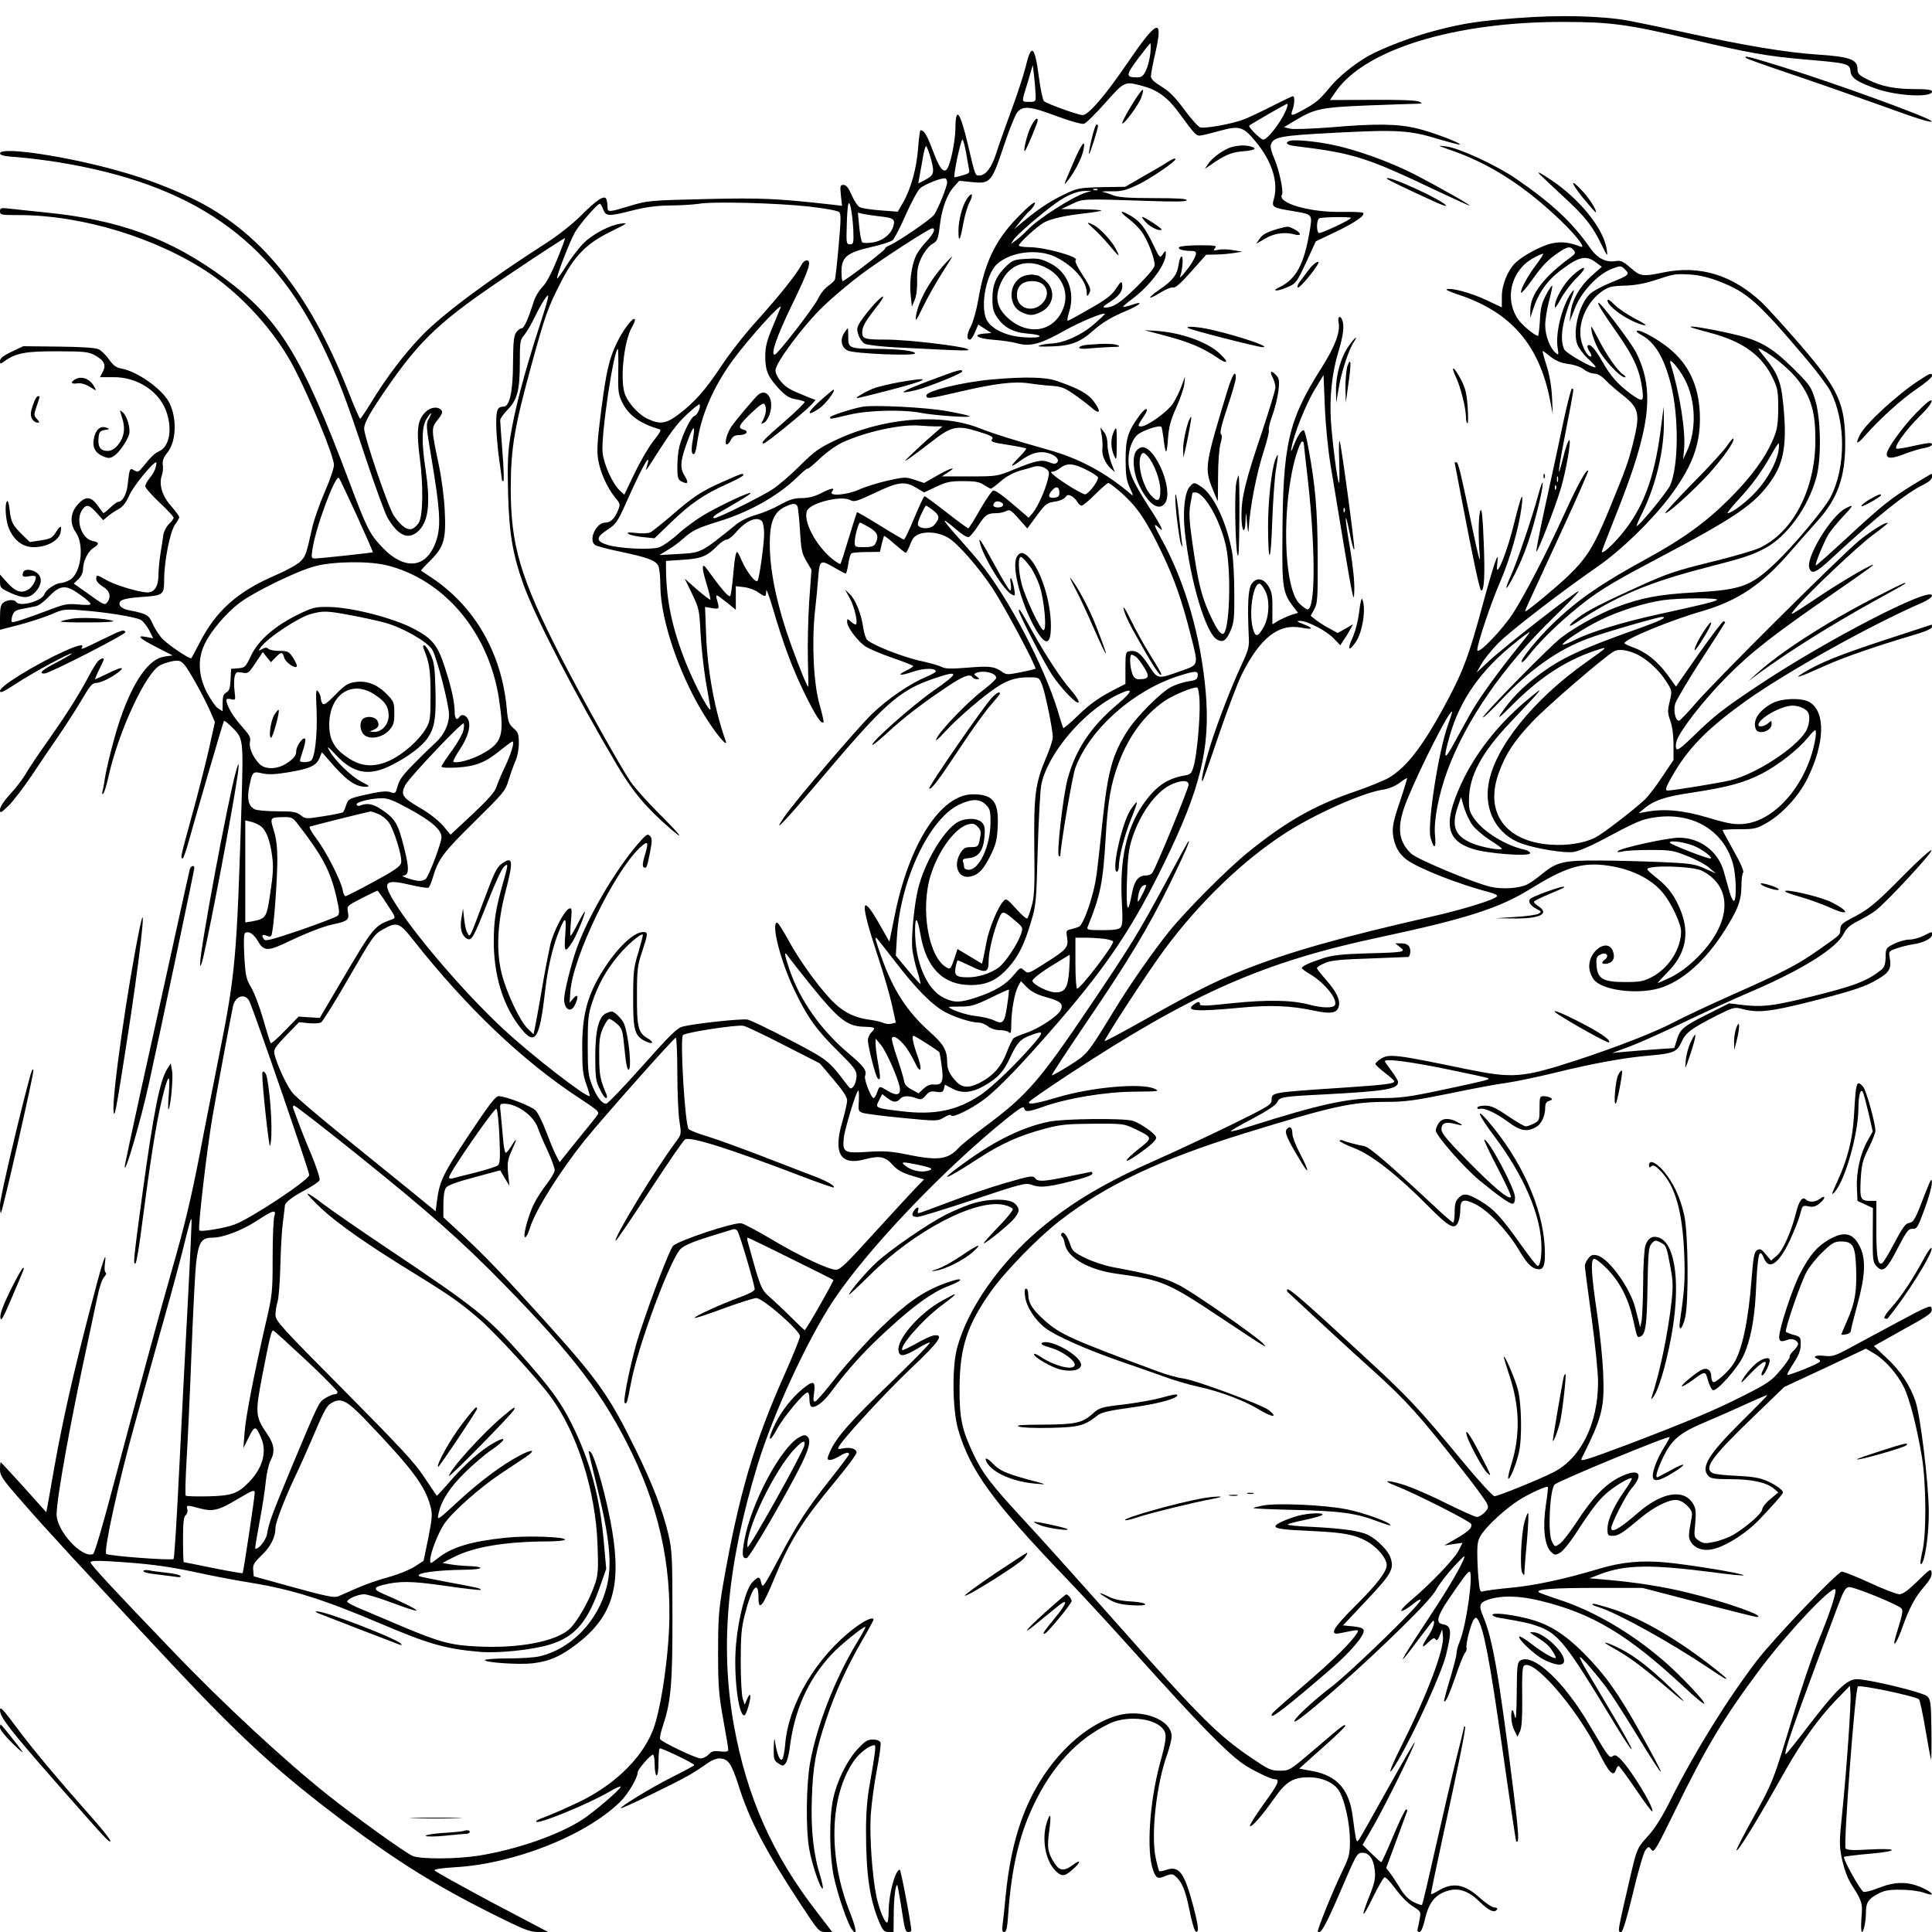 <?xml version="1.0" standalone="no"?>
<!DOCTYPE svg PUBLIC "-//W3C//DTD SVG 20010904//EN"
 "http://www.w3.org/TR/2001/REC-SVG-20010904/DTD/svg10.dtd">
<svg version="1.0" xmlns="http://www.w3.org/2000/svg"
 width="1024pt" height="1024pt" viewBox="0 0 1024 1024"
 preserveAspectRatio="xMidYMid meet">
<g transform="translate(0,1024) scale(0.1,-0.1)"
fill="#000000" stroke="none">
<path d="M8050 10145 c-213 -16 -291 -28 -438 -66 -118 -30 -284 -93 -362
-137 -76 -44 -157 -110 -205 -169 -52 -63 -70 -78 -139 -116 -60 -33 -68 -34
-56 -1 12 30 13 74 3 74 -5 0 -53 -23 -108 -51 -55 -28 -122 -60 -150 -71 -60
-24 -209 -51 -234 -43 -10 3 -48 45 -84 94 -48 65 -79 97 -121 122 -39 24 -56
40 -56 55 0 12 11 70 25 130 41 184 8 171 -150 -61 -119 -174 -206 -275 -237
-275 -23 0 -190 60 -205 74 -6 6 -19 65 -27 130 -22 167 -40 179 -71 48 -10
-40 -42 -139 -72 -220 -30 -81 -66 -182 -80 -226 -25 -82 -58 -126 -92 -126
-23 0 -21 -6 -61 164 -41 174 -65 206 -66 88 -1 -77 -29 -206 -48 -222 -19
-15 -39 13 -75 110 -29 76 -43 99 -62 100 -3 0 -9 -43 -13 -95 -7 -106 -39
-219 -81 -291 l-27 -46 -92 7 c-50 4 -99 11 -109 17 -11 5 -30 34 -43 64 -17
39 -29 54 -43 54 -18 0 -19 -5 -14 -56 l6 -55 -49 6 c-294 33 -376 37 -674 30
-297 -7 -308 -8 -400 -36 -116 -35 -120 -35 -120 -5 0 13 -3 31 -6 40 -9 25
-51 -2 -136 -88 -42 -42 -118 -102 -178 -141 -312 -200 -551 -378 -662 -492
-89 -91 -190 -223 -268 -352 -30 -49 -58 -90 -61 -91 -3 0 -32 66 -64 148
-210 531 -469 850 -832 1023 -116 55 -240 102 -366 138 -279 81 -647 137 -647
98 0 -10 25 -16 92 -20 51 -4 149 -16 218 -27 709 -116 1122 -402 1396 -965
85 -175 127 -284 233 -605 50 -150 102 -292 115 -314 57 -98 113 -121 166 -68
52 52 62 148 35 328 -21 140 -20 221 5 262 24 40 35 43 13 3 -16 -27 -15 -38
15 -217 43 -258 49 -345 28 -417 -46 -158 -165 -178 -289 -49 -69 73 -82 99
-179 357 -249 662 -368 855 -661 1072 -282 208 -556 309 -947 347 -85 9 -174
18 -197 21 -38 4 -43 2 -43 -15 0 -19 7 -20 98 -20 337 0 731 -120 1010 -307
178 -120 352 -313 451 -503 88 -170 211 -469 211 -514 0 -18 -22 -83 -50 -146
-27 -63 -57 -148 -66 -190 -31 -139 -34 -149 -63 -177 -15 -15 -75 -48 -131
-72 -200 -86 -314 -187 -401 -356 -23 -44 -43 -82 -45 -84 -6 -7 -120 69 -151
101 -18 18 -41 54 -53 80 -21 49 -31 55 -128 74 -41 8 -59 29 -43 48 8 9 43
17 99 21 131 9 132 10 132 97 1 99 32 252 58 288 12 16 22 34 22 39 0 6 -20
32 -44 60 -47 52 -65 115 -48 162 5 13 7 38 5 54 -3 23 3 40 25 67 47 60 51
183 8 266 -36 69 -166 162 -250 178 -30 5 -45 16 -69 50 -16 23 -42 48 -57 54
-16 7 -102 12 -212 13 l-185 2 -61 -29 c-44 -21 -62 -35 -62 -49 0 -18 1 -18
27 1 59 41 112 51 279 50 138 0 164 -3 195 -20 51 -28 63 -51 44 -88 l-15 -29
70 0 c126 1 240 -72 280 -178 35 -95 19 -190 -37 -215 -26 -12 -41 -27 -93
-91 -16 -19 -22 -20 -39 -10 -23 15 -25 11 -35 -81 -6 -48 -28 -86 -50 -86 -5
0 -25 -14 -43 -32 -18 -17 -34 -30 -36 -27 -2 2 -16 21 -31 42 -36 48 -64 48
-105 2 -39 -44 -42 -101 -9 -147 46 -66 28 -216 -31 -251 -16 -9 -37 -17 -48
-17 -27 0 -80 -36 -87 -58 -12 -38 -133 -71 -151 -42 -9 14 -47 12 -67 -4 -14
-10 -18 -28 -18 -79 l0 -65 108 28 c59 16 134 41 167 55 55 25 67 27 146 21
131 -9 301 -36 326 -52 13 -8 32 -33 44 -55 l21 -42 -37 7 c-56 11 -36 -8 58
-56 l82 -42 -44 -6 c-81 -12 -162 -126 -231 -323 -32 -91 -74 -257 -85 -327
-3 -25 -9 -54 -12 -65 -3 -13 -2 -17 5 -10 5 6 17 44 26 85 53 240 198 555
275 594 16 9 46 18 67 22 33 5 42 2 60 -18 25 -27 109 -179 141 -254 l22 -51
-33 -149 c-19 -82 -59 -240 -90 -351 -58 -211 -61 -223 -48 -223 4 0 17 37 30
83 47 168 185 642 189 646 2 3 19 -10 38 -29 66 -64 65 -60 55 -416 -25 -814
-32 -895 -120 -1334 -32 -162 -78 -392 -100 -510 -48 -246 -81 -385 -150 -625
-57 -198 -178 -643 -311 -1144 -54 -205 -98 -355 -106 -358 -59 -23 -193 123
-193 210 0 85 74 496 169 932 16 77 38 178 48 225 9 46 25 92 35 102 10 10 13
20 8 23 -6 4 -7 25 -4 48 12 89 -15 5 -84 -263 -85 -325 -140 -572 -182 -805
-16 -93 -33 -188 -37 -210 l-8 -40 -119 133 c-65 72 -121 132 -122 132 -2 0
-4 -17 -4 -38 0 -34 12 -52 122 -177 127 -146 307 -341 787 -854 377 -402 572
-580 922 -842 279 -208 478 -332 772 -480 175 -87 204 -99 250 -99 l52 0 -300
158 c-164 88 -300 163 -302 169 -2 6 39 12 104 16 315 17 699 168 882 349 40
40 91 126 91 155 0 15 68 93 81 93 5 0 9 -25 9 -55 0 -30 5 -55 10 -55 6 0 10
29 10 68 0 38 3 72 6 75 6 6 184 -80 184 -88 0 -3 -54 -32 -120 -65 -110 -56
-270 -153 -270 -164 0 -7 289 133 360 174 36 21 80 50 99 64 19 14 47 26 61
26 49 0 66 -24 104 -142 57 -183 144 -349 333 -636 91 -138 94 -142 129 -142
l35 0 -79 103 c-239 308 -374 613 -443 997 -74 417 -35 845 126 1375 83 272
263 662 402 872 181 272 583 694 918 964 68 55 91 68 93 56 5 -23 22 -21 104
8 123 44 326 78 481 79 130 1 136 2 105 16 -72 31 -331 8 -513 -46 -113 -34
-161 -41 -150 -24 4 7 98 72 209 145 660 433 1033 597 1656 729 449 96 627
153 787 252 182 113 270 142 393 129 135 -15 249 -68 315 -149 44 -54 95 -162
95 -202 0 -93 -65 -195 -154 -242 -44 -23 -63 -27 -143 -27 -117 0 -146 17
-151 88 -3 38 0 48 19 57 31 17 52 -5 25 -26 -24 -17 -15 -28 17 -20 28 7 38
31 26 64 -28 76 -136 -3 -125 -91 2 -22 15 -50 27 -63 54 -58 248 -77 362 -36
124 45 247 162 348 333 55 91 68 132 69 204 0 34 4 65 9 70 6 6 -13 50 -50
115 -32 58 -59 107 -59 110 0 3 39 5 88 5 77 0 93 3 140 30 84 46 176 145 222
239 91 186 97 348 14 403 -40 26 -148 23 -200 -4 -71 -38 -106 -91 -88 -137
13 -33 84 -11 84 26 0 20 -1 20 -18 5 -19 -17 -52 -23 -52 -9 1 34 120 102
181 102 32 0 69 -15 81 -34 14 -20 8 -71 -11 -103 -55 -89 -260 -223 -396
-258 -51 -13 -307 -55 -336 -55 -17 0 -9 22 40 104 81 133 183 234 376 372
218 155 661 402 938 522 26 12 47 27 47 35 0 54 -558 -234 -918 -474 -194
-129 -237 -164 -349 -273 -65 -63 -84 -76 -89 -63 -3 9 -2 28 3 41 18 56 145
218 263 337 131 133 251 226 580 453 102 70 190 133 195 138 26 27 -155 -77
-293 -170 -152 -101 -153 -102 -114 -54 72 85 326 325 409 387 45 33 80 61 78
63 -8 8 -87 -41 -151 -93 -97 -80 -766 -745 -864 -860 -45 -52 -86 -95 -91
-95 -19 0 -31 54 -20 90 6 20 67 123 136 230 70 107 127 197 128 200 1 3 -2 6
-8 7 -5 1 -64 -77 -131 -172 l-121 -174 -44 61 c-52 72 -114 122 -181 146 -26
9 -48 20 -48 23 0 21 245 122 409 169 193 56 321 142 473 319 46 52 109 125
141 160 106 117 147 231 147 408 0 213 -33 287 -237 524 -83 96 -175 197 -205
226 -156 146 -329 199 -522 159 -111 -23 -122 -21 -174 25 -41 35 -52 40 -81
35 -50 -8 -96 16 -133 70 -95 136 -201 235 -393 367 -105 72 -302 163 -371
171 -48 6 -47 6 23 -19 206 -70 391 -189 581 -370 87 -83 142 -155 109 -142
-60 23 -101 28 -152 17 -53 -11 -150 -63 -192 -102 -41 -39 -73 -117 -73 -179
l0 -58 -85 40 c-79 37 -182 65 -208 56 -7 -2 20 -14 58 -27 281 -91 434 -267
491 -563 l14 -72 -4 90 c-3 58 -13 118 -29 168 -14 42 -23 77 -20 77 2 0 21
-14 42 -31 27 -21 55 -33 93 -38 32 -4 67 -16 83 -29 15 -12 40 -22 54 -22 18
0 39 -12 62 -36 18 -19 58 -54 87 -76 90 -70 97 -100 57 -259 -28 -108 -35
-127 -132 -364 -76 -183 -114 -243 -210 -336 -61 -59 -218 -189 -228 -189 -5
0 -5 -1 200 443 76 164 135 300 133 303 -10 9 -56 -75 -127 -231 -92 -202
-206 -422 -270 -523 -58 -90 -191 -228 -191 -197 0 34 69 240 121 361 53 122
101 293 114 399 11 93 -3 60 -40 -89 -29 -119 -75 -246 -89 -246 -3 0 -2 17 0
38 11 78 -16 2 -76 -218 -72 -267 -102 -348 -179 -495 -131 -249 -221 -369
-321 -428 -25 -14 -105 -47 -178 -72 -214 -73 -364 -158 -567 -322 -109 -88
-327 -307 -417 -418 -91 -114 -208 -281 -298 -429 -139 -227 -137 -223 -233
-284 -48 -30 -89 -53 -92 -51 -2 3 77 123 175 268 226 331 338 517 450 746 77
157 114 242 98 225 -3 -3 -56 -99 -118 -215 -146 -271 -187 -337 -398 -650
-275 -408 -338 -480 -564 -648 -62 -46 -124 -96 -138 -112 -56 -61 -109 -68
-273 -34 -84 17 -121 20 -208 14 -125 -8 -134 -3 -127 73 5 48 67 252 77 252
4 0 4 -25 3 -55 -4 -50 -2 -56 20 -63 12 -5 107 -17 210 -27 187 -18 187 -18
222 3 20 12 36 16 38 10 5 -15 106 34 174 85 79 60 210 197 408 427 252 294
384 493 546 825 193 395 245 609 221 902 -25 298 -110 590 -237 820 -39 71
-42 84 -14 58 20 -18 21 -18 14 1 -4 10 -31 57 -61 102 -79 123 -106 178 -111
231 -5 60 12 122 44 154 22 23 118 56 129 45 3 -3 7 -27 11 -54 11 -97 18
-101 24 -14 5 68 14 102 44 169 21 46 40 102 43 125 l4 41 -19 -52 c-10 -28
-31 -70 -46 -93 -29 -43 -136 -120 -168 -120 -20 0 -19 4 14 53 33 47 13 54
-21 7 -63 -85 -75 -125 -75 -235 0 -83 4 -109 22 -150 20 -42 20 -47 5 -33
-130 111 -272 188 -433 233 -198 56 -287 84 -364 114 -210 84 -520 58 -776
-66 -80 -38 -108 -59 -180 -131 -47 -47 -112 -103 -145 -125 -52 -34 -247
-132 -297 -150 -28 -10 -21 7 10 24 138 80 173 101 169 106 -7 6 -157 -64
-246 -116 -40 -24 -102 -69 -137 -101 -35 -32 -81 -64 -101 -71 -44 -14 -207
-7 -273 13 -62 19 -63 40 -1 80 47 31 54 41 106 158 88 197 134 273 99 163 -3
-10 10 7 29 37 101 160 134 204 189 255 33 31 62 54 65 52 10 -10 -10 -57 -27
-62 -18 -6 -60 -91 -79 -160 -6 -22 -11 -70 -11 -107 0 -56 3 -69 19 -78 36
-19 43 -11 22 24 -29 46 -26 80 11 183 34 93 45 98 30 12 -10 -53 -7 -83 8
-74 5 3 11 29 15 58 20 145 85 295 188 437 89 121 270 320 254 280 -3 -8 -22
-55 -43 -105 -30 -72 -38 -103 -38 -155 0 -76 15 -109 77 -175 33 -34 53 -46
85 -51 23 -4 44 -10 47 -14 2 -4 -46 -51 -108 -105 -111 -96 -128 -115 -109
-115 12 0 216 166 251 204 l24 26 -39 15 c-95 38 -117 50 -144 82 -17 19 -30
45 -30 60 0 40 150 241 255 341 50 48 139 123 198 167 107 80 362 245 378 245
21 0 6 -31 -33 -72 -22 -23 -47 -58 -55 -77 -23 -54 -34 -141 -26 -206 l6 -60
15 35 c9 21 14 62 13 105 -1 56 4 79 24 122 15 30 39 60 56 70 29 17 31 22 43
118 10 74 37 145 68 181 l32 36 68 -7 c97 -10 104 -1 168 191 28 84 60 164 71
178 29 37 68 34 211 -20 70 -26 131 -43 143 -40 11 3 62 53 113 111 103 115
101 115 196 90 79 -21 132 -59 189 -135 96 -131 97 -132 126 -127 14 2 61 14
104 26 97 26 118 19 182 -59 87 -105 121 -214 97 -303 -13 -45 -9 -48 103 -66
103 -18 102 -15 86 -108 -29 -173 -71 -251 -156 -293 -54 -26 -15 -26 43 0 41
18 47 27 95 130 l51 111 111 53 c105 51 156 88 138 99 -5 3 -56 5 -114 4 -169
-3 -342 48 -314 92 9 16 -16 133 -40 188 -14 31 -23 64 -20 74 14 44 43 50
348 66 330 17 390 13 551 -37 55 -16 101 -28 103 -26 8 8 -148 67 -229 86
-101 24 -217 26 -458 5 -96 -7 -191 -11 -210 -7 l-35 8 60 36 c103 62 138 69
375 79 118 4 235 9 260 9 41 1 43 2 20 12 -16 7 -107 10 -248 9 l-223 -1 30
44 c154 224 628 370 1201 370 257 0 348 -13 671 -89 318 -76 412 -92 615 -110
227 -19 238 -22 242 -63 4 -36 36 -57 142 -94 109 -37 290 -46 290 -13 0 9
-24 13 -88 13 -108 0 -180 14 -252 50 -48 24 -55 32 -55 57 0 50 -42 65 -212
76 -166 11 -388 48 -693 115 -113 25 -252 54 -310 65 -140 25 -365 31 -580 14z
m-1953 -188 c-3 -29 -13 -69 -23 -90 -15 -31 -23 -37 -48 -37 -60 0 -60 11 5
98 34 45 63 82 66 82 3 0 3 -24 0 -53z m-608 -219 c1 -37 0 -38 -34 -38 -40 0
-40 -1 -20 65 9 28 21 68 27 90 l12 40 7 -60 c4 -33 7 -77 8 -97z m1326 -84
c-26 -62 -97 -154 -120 -154 -13 0 -81 68 -74 74 10 9 195 116 202 116 4 0 1
-16 -8 -36z m-1695 -221 c6 -38 14 -78 16 -90 5 -18 0 -23 -33 -32 -21 -6 -41
-11 -44 -11 -4 0 3 45 14 100 12 55 24 100 28 100 4 0 12 -30 19 -67z m-185
-38 c19 -73 16 -84 -38 -112 l-30 -15 6 34 c4 18 11 63 18 100 6 38 14 66 18
63 4 -2 16 -34 26 -70z m85 -122 c0 -22 -48 -141 -69 -171 -16 -24 -197 -147
-238 -163 -13 -5 -23 -13 -23 -18 0 -9 -212 -171 -224 -171 -3 0 -6 23 -6 51
0 76 29 100 155 129 55 12 107 29 116 37 9 7 40 67 69 133 29 65 63 129 76
141 24 23 123 61 136 53 5 -3 8 -12 8 -21z m-730 -128 c81 -9 151 -22 158 -29
10 -10 9 -44 -3 -178 -8 -92 -17 -173 -20 -180 -3 -7 -19 -22 -35 -33 -17 -11
-42 -42 -55 -70 -27 -52 -214 -294 -229 -295 -23 -1 10 96 93 267 90 185 105
233 76 233 -8 0 -20 -10 -26 -22 -23 -46 -119 -167 -233 -293 -65 -71 -151
-181 -192 -244 -86 -129 -142 -193 -227 -257 -66 -50 -98 -55 -162 -25 -46 20
-101 79 -121 127 -30 72 -8 286 36 361 12 20 18 38 14 42 -10 10 -63 -60 -94
-125 -42 -86 -57 -153 -85 -370 -19 -149 -22 -203 -15 -248 11 -68 46 -147 88
-200 31 -37 31 -39 16 -75 -16 -40 -39 -61 -66 -61 -48 0 -90 -90 -55 -118 6
-6 67 -22 135 -36 142 -30 186 -46 201 -74 6 -12 11 -58 11 -104 0 -190 111
-506 255 -723 55 -84 105 -139 91 -101 -56 155 -95 364 -103 550 l-6 159 36
-6 c41 -6 41 -6 28 41 -11 37 -8 36 57 -16 l42 -34 0 62 0 63 44 -5 c24 -3 58
-15 74 -27 39 -27 42 -27 43 7 0 15 15 -25 34 -88 57 -194 103 -319 170 -456
59 -120 88 -164 100 -152 2 2 -7 44 -21 93 -32 112 -42 325 -25 490 7 61 15
145 18 188 7 90 11 92 88 47 28 -16 53 -30 57 -30 4 0 10 23 14 50 4 28 11 53
17 57 6 4 43 7 81 7 l70 1 9 40 c5 22 11 42 13 44 2 2 27 -17 56 -43 29 -25
55 -46 59 -46 3 0 14 20 23 44 14 36 24 47 53 57 43 14 106 5 150 -22 52 -32
160 -156 235 -269 62 -94 234 -417 226 -425 -2 -1 -37 -10 -78 -18 -70 -14
-76 -14 -100 3 -40 28 -65 31 -185 21 -87 -7 -116 -6 -136 5 -15 7 -60 20
-101 29 -98 20 -273 89 -294 116 -6 8 -15 36 -19 64 -10 71 -41 148 -71 176
l-25 24 25 -46 c26 -46 46 -139 31 -139 -5 0 -17 7 -27 17 -17 15 -18 15 -18
-4 0 -26 50 -94 92 -126 18 -13 84 -42 146 -63 61 -21 112 -41 112 -44 0 -4
-16 -14 -36 -24 -55 -26 -34 -30 36 -6 58 20 120 20 120 1 0 -4 -24 -17 -52
-29 -84 -35 -199 -113 -283 -193 -75 -71 -405 -458 -467 -547 -71 -103 -6 -35
193 200 336 398 413 467 594 530 142 49 143 34 4 -62 -112 -78 -336 -276 -325
-288 3 -2 38 26 78 63 85 79 186 157 315 243 89 60 125 73 138 52 3 -5 14 -10
23 -10 16 1 15 2 -1 14 -16 12 -16 14 -1 20 40 15 104 -1 104 -27 0 -7 -31
-36 -68 -64 -81 -62 -219 -204 -246 -253 -13 -25 0 -15 50 39 37 41 118 114
179 163 119 96 168 118 261 118 51 0 52 -1 67 -39 17 -43 57 -237 57 -279 0
-14 -16 -63 -35 -107 -58 -137 -66 -197 -63 -480 3 -210 0 -259 -14 -308 -9
-33 -20 -62 -23 -65 -4 -4 -31 19 -59 51 -50 55 -53 57 -69 39 -28 -30 -75
-144 -88 -213 -6 -35 -15 -76 -18 -91 l-6 -26 -65 39 -65 39 -18 -55 c-17 -49
-21 -54 -38 -44 -98 52 -143 313 -85 494 41 128 127 245 195 265 27 7 36 5 52
-11 17 -17 20 -28 14 -57 -9 -50 -11 -52 -51 -52 -28 0 -38 -6 -54 -32 -40
-67 -10 -137 53 -124 43 9 70 37 108 114 27 55 34 82 37 149 7 133 -23 173
-131 173 -171 0 -340 -263 -416 -648 l-27 -133 -54 95 c-99 173 -102 114 -10
-164 32 -96 67 -217 78 -268 l20 -92 -23 -6 c-13 -3 -31 -1 -42 4 -10 5 -43
13 -73 17 -75 10 -130 35 -185 86 -67 62 -186 223 -245 334 -29 52 -56 95 -61
95 -34 0 18 -206 91 -357 68 -143 118 -213 232 -325 85 -84 98 -101 98 -131 0
-18 -7 -42 -15 -53 -15 -19 -16 -18 -38 10 -98 128 -95 126 -300 234 -108 56
-209 105 -225 108 -31 6 -282 -21 -343 -37 -30 -7 -67 -44 -214 -209 -98 -110
-184 -200 -192 -200 -22 0 -50 35 -74 96 -21 53 -24 75 -24 214 0 136 3 164
23 225 32 96 74 172 138 249 48 58 122 121 131 112 2 -2 -9 -43 -23 -92 -25
-79 -28 -105 -28 -239 -1 -171 7 -203 59 -231 43 -23 58 -11 17 13 -49 28 -57
60 -56 228 0 135 3 158 27 230 32 97 33 105 6 105 -50 0 -136 -82 -211 -200
-84 -131 -113 -238 -112 -415 0 -108 3 -140 21 -190 12 -33 20 -62 18 -64 -13
-12 -302 211 -454 352 -204 188 -482 512 -585 683 -61 101 -45 116 89 84 48
-11 91 -18 96 -15 5 3 15 27 23 54 29 98 56 134 221 296 154 152 164 163 180
219 10 32 26 77 36 100 11 24 19 64 19 96 0 49 -4 59 -28 80 -25 22 -30 35
-36 103 -26 294 -170 544 -401 697 -27 18 -51 34 -53 35 -2 2 21 27 51 56 71
72 82 112 74 267 -3 64 -17 169 -30 232 -42 199 -42 201 -7 245 23 29 28 41
19 51 -18 21 -57 17 -84 -10 -43 -43 -49 -95 -30 -244 19 -143 17 -301 -4
-340 -6 -12 -21 -27 -32 -33 -27 -14 -61 9 -101 67 -29 41 -158 419 -158 462
0 30 30 84 118 212 183 265 288 363 658 610 157 106 287 190 289 188 1 -2 -17
-52 -42 -113 -28 -69 -56 -123 -77 -145 -19 -19 -39 -53 -46 -75 -30 -95 -52
-145 -65 -145 -8 0 -21 -10 -29 -22 -13 -18 -16 -53 -17 -163 0 -148 -18 -230
-49 -230 -34 -1 -40 -16 -40 -93 0 -42 7 -124 15 -182 8 -58 15 -108 15 -112
0 -5 3 -8 8 -8 4 0 2 69 -5 153 -6 83 -12 159 -12 168 -1 9 17 34 38 56 53 54
66 103 66 250 0 110 2 123 22 145 11 13 38 57 58 99 20 42 47 89 60 105 20 24
13 -4 -41 -171 -76 -235 -127 -429 -150 -575 -13 -82 -15 -146 -11 -300 6
-210 24 -318 82 -480 60 -168 275 -583 495 -955 85 -144 157 -228 285 -339 81
-69 52 -32 -71 91 -56 56 -120 128 -142 160 -56 83 -260 448 -368 658 -217
424 -268 595 -267 905 1 206 20 318 108 639 74 270 88 309 157 444 73 142 135
205 262 268 92 45 97 49 58 44 -60 -8 -150 -55 -200 -105 -23 -23 -63 -75 -89
-116 -25 -41 -48 -72 -50 -70 -7 6 67 198 95 246 25 43 118 150 131 150 4 0
12 -13 18 -30 14 -37 28 -38 157 -5 71 18 127 25 200 26 55 0 124 5 151 9 73
13 416 4 585 -15z m233 -130 c2 -64 0 -70 -18 -70 -19 0 -20 6 -17 100 1 55 5
107 9 115 8 21 22 -58 26 -145z m133 79 c78 -8 89 -15 80 -49 -11 -45 -57 -82
-110 -90 -26 -4 -51 -4 -56 1 -5 5 -12 42 -16 83 l-7 74 24 -6 c13 -3 52 -9
85 -13z m2504 -9 c0 -10 -161 -85 -170 -80 -14 9 -12 72 3 78 16 7 167 9 167
2z m1181 -171 c11 -14 9 -19 -15 -37 -144 -104 -217 -201 -215 -284 l0 -38 13
40 c29 91 74 156 149 213 97 73 133 81 186 41 l31 -23 -53 -47 c-63 -56 -105
-129 -112 -195 l-6 -49 28 70 c33 87 122 182 196 210 48 18 48 18 70 -3 26
-27 23 -30 -78 -71 -44 -18 -92 -44 -107 -58 -57 -54 -93 -193 -69 -266 7 -19
32 -54 57 -77 25 -23 44 -44 41 -46 -10 -10 -156 73 -166 94 -25 52 -12 144
38 272 16 42 17 50 5 35 -51 -63 -92 -219 -78 -299 6 -38 5 -40 -11 -26 -29
24 -55 91 -55 146 0 27 9 85 20 128 12 43 19 80 17 82 -2 2 -17 -19 -32 -48
-23 -43 -30 -69 -33 -135 -3 -46 -7 -83 -10 -83 -16 0 -84 56 -106 88 -73 107
-38 256 77 322 28 16 53 27 56 25 2 -3 -14 -28 -36 -57 -45 -59 -86 -134 -81
-149 2 -5 27 24 56 64 58 82 88 112 146 151 45 30 59 32 77 10z m770 -165
c150 -58 206 -108 464 -413 55 -65 112 -141 127 -170 81 -160 82 -399 2 -558
-31 -62 -199 -263 -297 -355 -128 -121 -179 -139 -425 -153 -188 -10 -286 -29
-417 -79 -95 -37 -216 -104 -292 -162 -63 -49 -413 -406 -413 -421 0 -6 43 35
96 91 154 163 299 266 459 326 79 30 372 115 394 115 33 0 -10 -21 -129 -63
-307 -109 -407 -156 -528 -247 -84 -63 -143 -124 -195 -200 -24 -36 -11 -26
62 47 151 151 294 242 465 294 37 11 31 6 -74 -69 -282 -198 -487 -453 -520
-645 -26 -146 47 -276 181 -320 79 -27 221 -49 267 -43 24 3 87 29 140 57 199
106 223 117 295 127 201 29 365 -71 413 -250 16 -60 19 -184 5 -193 -5 -3 -16
18 -24 47 -8 29 -22 79 -31 110 -30 106 -126 178 -237 178 -59 0 -307 -54
-324 -71 -6 -6 3 -7 25 -2 19 5 87 8 150 8 106 0 121 -3 195 -33 44 -17 96
-45 115 -62 l35 -30 -60 27 c-54 24 -76 27 -235 34 -96 4 -245 8 -331 8 -180
1 -219 -8 -294 -70 -27 -22 -62 -48 -79 -56 -42 -22 -135 -28 -197 -13 -92 22
-389 146 -420 176 -70 67 -77 146 -23 280 70 173 228 484 240 472 2 -2 -8 -33
-21 -69 -51 -141 -111 -530 -93 -598 18 -66 31 -61 24 9 -8 77 18 216 65 344
100 271 297 555 564 814 75 73 135 135 132 138 -7 7 -392 -292 -471 -366 l-70
-65 25 44 c13 24 53 74 89 111 64 65 329 269 525 405 126 87 285 241 383 370
117 155 162 271 162 415 0 152 -47 269 -144 357 -56 52 -169 117 -189 110 -7
-2 2 -11 18 -20 75 -39 124 -119 161 -264 43 -172 41 -433 -4 -536 -17 -37
-170 -223 -178 -215 -1 2 13 35 32 73 71 144 115 332 113 479 l-1 81 -18 -138
c-33 -245 -93 -404 -205 -538 -49 -60 -105 -109 -105 -93 0 4 33 90 74 193
185 463 209 661 107 864 -28 54 -191 270 -199 262 -6 -6 19 -46 104 -167 85
-122 116 -193 129 -295 8 -64 1 -66 -64 -19 -68 51 -105 93 -149 171 -38 67
-65 96 -77 83 -4 -3 1 -18 10 -32 10 -15 13 -26 6 -26 -17 0 -43 47 -52 93
-16 89 32 197 112 253 35 24 51 28 118 30 52 1 104 10 157 27 112 37 111 36
191 32 49 -3 99 -15 154 -36z m-5834 -476 c-2 -106 0 -123 21 -166 35 -70 94
-112 200 -143 8 -2 -4 -24 -33 -59 -25 -31 -70 -108 -101 -172 l-55 -115 -25
23 c-37 35 -83 136 -90 199 -10 88 59 550 81 550 2 0 3 -53 2 -117z m5652 -42
c60 -113 64 -272 11 -385 l-19 -41 5 56 c9 91 -22 291 -72 453 -12 39 41 -20
75 -83z m-3970 -251 l36 0 -60 -53 c-33 -28 -80 -72 -105 -96 -41 -39 -42 -41
-10 -20 19 13 70 51 114 85 107 85 138 92 250 57 65 -20 83 -29 76 -38 -13
-16 -4 -20 96 -35 43 -7 81 -15 83 -17 3 -2 -15 -24 -39 -48 -51 -52 -47 -57
11 -15 54 39 99 51 143 39 42 -12 64 -35 48 -51 -8 -8 -19 -7 -42 2 -38 16
-69 9 -183 -37 -92 -38 -92 -38 -239 -38 l-146 0 29 19 c59 37 18 27 -51 -13
l-72 -41 -50 17 c-49 16 -55 15 -146 -5 -52 -12 -119 -33 -149 -47 -65 -29
-165 -37 -143 -10 19 23 -3 19 -60 -10 -34 -17 -66 -25 -101 -25 -40 0 -65 -8
-114 -35 -35 -20 -92 -44 -128 -54 -37 -10 -81 -31 -103 -49 -189 -153 -185
-151 -304 -158 l-105 -6 44 27 c25 14 61 41 82 60 48 43 74 56 184 90 167 51
317 135 423 238 28 28 52 47 52 43 0 -5 28 18 63 51 34 33 87 71 118 86 123
58 318 101 418 91 24 -2 60 -4 80 -4z m-4134 -217 c-3 -15 -17 -40 -31 -56
-13 -16 -24 -35 -24 -44 0 -9 34 -47 75 -86 41 -38 75 -75 75 -81 0 -6 -11
-21 -25 -34 -13 -13 -26 -38 -29 -55 -2 -18 -9 -62 -15 -98 -6 -37 -11 -88
-11 -115 0 -61 -21 -94 -58 -94 -43 0 -173 39 -219 66 -50 29 -53 29 -53 5 0
-11 15 -28 35 -40 37 -22 46 -53 23 -84 -12 -16 -21 -12 -95 42 l-82 58 24 23
c15 14 25 35 25 52 0 42 25 94 54 113 34 22 33 31 -4 38 -58 12 -91 113 -54
165 21 31 37 28 76 -16 l35 -39 25 21 c14 12 40 29 57 38 22 12 40 35 57 74
20 46 124 174 142 174 2 0 1 -12 -3 -27z m4935 -14 c33 -16 60 -35 60 -40 0
-22 -52 -89 -69 -89 -17 0 -136 74 -171 106 -12 12 -12 14 0 14 8 0 26 9 40
20 35 27 70 25 140 -11z m-215 6 c18 -14 18 -19 7 -63 -16 -60 -53 -140 -79
-172 l-21 -24 -58 50 c-84 72 -115 94 -129 94 -7 0 -38 -45 -70 -100 -31 -55
-59 -100 -63 -100 -4 0 -56 38 -116 85 -60 47 -112 85 -116 85 -3 0 -28 -52
-54 -115 -26 -63 -51 -115 -55 -115 -3 0 -60 33 -126 74 -66 41 -121 73 -123
71 -1 -1 -21 -63 -43 -136 -22 -74 -42 -136 -45 -138 -2 -2 -21 9 -42 26 -89
72 -158 204 -134 257 19 41 180 81 227 56 22 -12 35 -8 133 38 124 59 157 63
218 27 l42 -25 64 30 c54 26 75 30 143 30 63 0 86 -4 110 -20 17 -11 33 -20
37 -20 4 0 28 18 53 40 30 26 66 45 103 56 31 8 62 17 67 19 22 8 51 4 70 -10z
m-3654 -247 c48 -106 87 -194 85 -195 -3 -3 -280 -33 -308 -33 -17 0 -19 5
-12 48 16 114 122 398 140 379 4 -3 46 -93 95 -199z m4057 116 c80 -72 128
-143 207 -307 70 -145 110 -261 155 -439 43 -168 45 -160 -47 -193 -130 -46
-125 -47 -175 29 -42 65 -66 82 -105 74 -16 -3 -18 -14 -18 -88 l0 -85 -41
-21 c-95 -48 -143 -81 -211 -147 -40 -39 -75 -68 -77 -66 -2 2 -16 44 -30 93
-73 238 -260 595 -410 781 -22 28 -75 89 -119 138 -43 48 -75 87 -70 87 5 0
32 -21 61 -46 31 -27 58 -44 67 -40 8 3 30 30 49 59 37 58 50 67 97 67 17 0
40 5 52 11 18 10 26 6 66 -40 l46 -52 50 68 c46 62 54 68 94 74 25 3 49 13 57
23 10 14 16 15 33 7 11 -6 25 -20 31 -31 6 -11 16 -20 23 -20 7 0 39 27 72 60
33 33 64 60 70 60 5 0 38 -25 73 -56z m-333 5 c0 -19 -6 -25 -27 -27 -32 -4
-36 12 -11 40 21 24 38 18 38 -13z m-300 -70 c-7 -10 -38 -12 -48 -2 -4 3 -2
12 4 19 13 16 54 0 44 -17z m-1089 -1 c4 -6 10 -64 14 -129 6 -102 10 -123 34
-163 l27 -46 -12 -166 c-6 -92 -9 -231 -7 -310 2 -79 3 -144 2 -144 -6 0 -46
98 -89 216 -76 211 -115 393 -115 542 0 118 23 170 85 198 38 17 52 17 61 2z
m720 -23 c35 -27 36 -43 6 -77 -16 -19 -58 -24 -80 -9 -11 7 -10 18 8 60 13
28 25 51 28 51 3 0 20 -11 38 -25z m-908 -57 c7 -7 12 -37 12 -67 0 -55 -26
-241 -35 -250 -11 -11 -55 45 -81 102 -26 59 -28 61 -35 35 -4 -15 -10 -67
-14 -115 -4 -49 -11 -94 -14 -101 -7 -12 -45 33 -125 143 -27 38 -28 7 -2 -76
14 -46 23 -85 21 -87 -2 -3 -34 22 -70 53 l-66 58 39 -80 c37 -77 39 -86 45
-209 4 -71 16 -181 26 -244 11 -63 23 -131 26 -150 10 -53 -74 99 -129 235
-73 183 -105 333 -106 501 l0 41 90 6 c98 6 130 20 184 76 17 17 38 31 47 31
10 0 33 18 51 40 52 60 109 85 136 58z m569 -33 c45 -27 53 -48 33 -86 -8 -15
-22 -19 -60 -19 -47 0 -50 1 -50 26 0 29 20 104 28 104 3 0 25 -11 49 -25z
m-2558 -201 c306 -75 543 -357 596 -710 29 -193 17 -231 -90 -290 -56 -31
-139 -53 -152 -41 -3 3 13 33 35 66 44 66 60 127 42 160 -11 22 -35 28 -45 11
-13 -21 -25 -9 -25 24 0 52 -17 132 -53 241 -37 115 -65 150 -163 202 -110 58
-332 115 -454 116 -69 1 -84 -3 -160 -40 -124 -61 -210 -136 -249 -217 -29
-61 -32 -65 -68 -68 l-38 -3 -3 -57 c-2 -45 -7 -60 -22 -68 -15 -8 -20 -21
-20 -56 l0 -44 -25 16 c-13 9 -40 48 -60 86 -44 90 -48 174 -11 253 32 69 116
168 189 222 83 61 305 168 397 192 97 26 285 28 379 5z m-1626 -155 c32 -22
57 -44 57 -50 0 -6 -24 -7 -62 -3 -51 5 -74 2 -123 -16 -176 -66 -226 -82
-232 -76 -4 3 -2 19 3 34 8 22 18 29 54 35 25 5 56 11 70 14 13 2 41 22 62 44
67 70 95 73 171 18z m8677 -29 c-16 -10 -68 -23 -310 -76 -188 -41 -358 -93
-444 -136 -32 -16 -60 -27 -63 -25 -9 9 113 89 202 132 96 47 232 90 330 104
84 12 304 13 285 1z m-7245 -80 c59 -11 144 -29 187 -41 94 -26 225 -101 250
-144 24 -42 88 -291 88 -343 0 -52 -28 -110 -72 -149 -17 -15 -67 -63 -110
-107 -60 -60 -82 -89 -90 -121 -11 -40 -13 -43 -37 -34 -17 7 -48 5 -100 -6
-122 -26 -125 -28 -136 -62 -6 -18 -13 -35 -17 -38 -3 -3 -49 -13 -102 -21
-94 -15 -97 -15 -122 5 -23 18 -41 21 -126 21 -55 0 -108 5 -119 11 -32 17
-41 54 -28 119 16 80 18 83 69 71 32 -7 69 -6 134 5 116 19 152 35 169 75 l13
32 67 -76 c70 -78 115 -107 164 -107 26 1 24 3 -22 27 -54 28 -139 111 -169
164 -16 28 -9 24 35 -23 93 -99 176 -114 295 -53 86 43 162 100 191 144 37 55
45 105 41 256 -3 121 -7 146 -27 188 -12 26 -27 47 -33 47 -6 0 -7 -8 -3 -17
31 -75 37 -116 37 -246 0 -129 -2 -140 -26 -181 -34 -58 -118 -133 -186 -165
-82 -39 -150 -36 -219 8 -78 50 -106 98 -106 180 1 159 117 238 237 162 58
-37 78 -66 78 -114 0 -47 -36 -87 -77 -86 -26 0 -26 1 -7 9 30 12 37 26 24 50
-12 23 -59 27 -78 8 -18 -18 -14 -63 8 -83 30 -27 97 -15 133 25 23 26 27 39
27 90 0 58 -2 62 -44 105 -51 50 -107 70 -169 59 -33 -5 -54 -19 -100 -67 -45
-46 -61 -56 -68 -46 -5 8 -9 21 -9 30 0 8 -6 24 -14 34 -11 16 -13 2 -8 -101
5 -128 -9 -252 -30 -266 -17 -10 -58 -10 -58 0 0 5 7 29 16 55 9 26 14 52 12
59 -7 20 -48 -34 -48 -64 0 -21 -10 -35 -42 -58 -53 -39 -123 -42 -155 -7 -34
37 -55 86 -48 115 5 23 -3 37 -45 84 -46 51 -80 110 -80 138 0 6 10 8 25 4 24
-6 24 -5 18 44 -3 28 -3 62 1 77 6 23 10 25 39 20 31 -6 35 -4 71 51 l39 58
21 -27 22 -27 24 25 c30 31 38 31 46 0 6 -25 59 -62 67 -47 3 4 -6 24 -19 45
-23 34 -28 37 -72 37 -26 0 -53 5 -59 11 -8 8 -17 8 -33 -1 -22 -12 -22 -11
-8 9 34 49 201 160 267 177 64 17 82 17 206 -6z m6206 -152 c-120 -148 -222
-289 -269 -373 -27 -49 -68 -124 -91 -165 -48 -88 -52 -71 -16 54 55 189 164
344 343 487 40 33 76 59 79 59 3 0 -18 -28 -46 -62z m621 -59 c54 -28 111 -81
149 -140 32 -50 32 -51 19 -106 -12 -49 -12 -61 3 -103 11 -30 17 -78 17 -128
l0 -80 -59 -88 c-32 -49 -74 -103 -92 -121 -66 -61 -225 -183 -265 -203 -58
-29 -148 -43 -234 -37 -241 16 -353 170 -276 381 36 100 82 170 180 273 80 84
376 339 429 370 27 16 77 8 129 -18z m-2660 -11 c9 -7 28 -33 43 -57 30 -48
24 -61 -27 -61 -20 0 -28 7 -37 31 -13 37 -15 99 -3 99 5 0 15 -6 24 -12z
m326 -100 c-2 -19 -11 -24 -49 -29 -25 -4 -65 -17 -90 -29 -56 -29 -185 -158
-234 -235 -78 -122 -103 -212 -130 -465 -30 -285 -34 -321 -51 -386 -22 -90
-57 -176 -74 -185 -8 -4 -27 -10 -43 -14 -26 -5 -27 -8 -21 -45 8 -51 -2 -63
-118 -136 -87 -55 -89 -56 -109 -38 -20 18 -21 18 -56 -24 -42 -51 -97 -84
-193 -117 -90 -30 -121 -31 -177 -4 -91 44 -153 189 -153 357 0 81 13 71 29
-23 31 -177 121 -266 266 -266 84 0 139 25 199 92 53 59 85 122 121 244 26 85
28 106 35 380 5 160 13 315 19 345 32 162 219 385 399 475 93 46 93 26 0 -52
-136 -115 -217 -236 -259 -390 -24 -86 -60 -401 -47 -409 4 -3 8 -3 8 -1 0 49
64 428 80 468 76 204 304 407 543 485 93 30 109 30 105 2z m10 -134 c4 -88
-14 -285 -31 -344 -12 -41 -16 -45 -52 -51 -91 -16 -153 -60 -218 -155 -88
-129 -123 -292 -111 -515 5 -89 4 -122 -6 -134 -9 -11 -33 -15 -97 -15 -77 0
-84 2 -78 18 68 167 81 234 95 467 11 196 28 295 71 406 54 141 135 249 239
322 45 32 157 78 175 73 6 -1 11 -34 13 -72z m-3902 -156 c-4 -18 -31 -66 -61
-107 -30 -41 -55 -78 -55 -84 0 -6 32 -8 83 -5 98 6 151 27 230 92 31 25 60
46 63 46 13 0 -7 -66 -40 -135 -18 -38 -39 -87 -45 -107 -9 -26 -44 -66 -127
-144 l-116 -108 -40 48 c-24 27 -74 67 -120 93 -96 56 -105 70 -81 120 17 37
302 338 311 329 2 -3 2 -20 -2 -38z m7167 -35 c-36 -236 -209 -445 -382 -460
-47 -4 -80 1 -187 33 -134 40 -235 49 -329 31 l-40 -7 25 21 c54 46 114 67
258 88 192 29 278 53 371 101 87 45 192 128 242 189 18 23 36 41 40 41 4 0 5
-17 2 -37z m-2204 -344 c-34 -100 -40 -132 -36 -171 8 -61 29 -101 72 -134 61
-46 279 -132 443 -174 23 -6 40 -15 37 -20 -11 -18 -178 -70 -355 -110 -475
-108 -749 -186 -986 -280 -155 -62 -257 -113 -522 -262 -117 -66 -215 -118
-217 -116 -6 6 234 374 316 484 185 251 421 477 644 620 159 102 411 214 517
229 28 4 63 19 85 35 21 16 39 27 41 26 1 -2 -16 -59 -39 -127z m-1119 92 c0
-20 -175 -446 -193 -468 -5 -7 -19 -13 -31 -13 -42 0 -63 -26 -76 -93 -22
-121 -32 -100 -27 63 4 123 9 170 27 225 41 129 123 244 202 284 56 27 98 28
98 2z m-4130 -129 c120 -66 170 -110 170 -150 0 -28 -63 -196 -82 -219 -6 -7
-22 -13 -37 -12 -27 1 -105 27 -84 28 32 2 33 39 4 151 -31 125 -47 151 -117
198 -46 32 -79 38 -119 21 -5 -2 -12 1 -15 6 -6 13 71 33 130 34 37 1 64 -10
150 -57z m3055 23 c22 -21 25 -33 25 -93 0 -123 -59 -252 -115 -252 -15 0 -25
6 -25 14 0 8 -3 21 -6 30 -4 11 3 15 32 18 50 4 76 40 82 113 4 44 1 60 -13
75 -24 26 -89 26 -132 1 -74 -46 -173 -213 -207 -352 -21 -87 -38 -261 -30
-324 3 -27 15 -78 26 -113 11 -35 18 -65 17 -67 -2 -1 -33 32 -68 74 l-63 76
6 100 c18 301 172 627 331 701 66 31 109 31 140 -1z m-3221 -49 c18 -7 42 -26
54 -41 29 -37 76 -188 68 -219 -5 -19 -37 -41 -146 -100 -77 -42 -144 -76
-149 -76 -5 0 -12 15 -15 34 -10 51 -88 204 -139 271 -28 37 -41 62 -34 64 13
5 306 78 320 80 4 1 22 -5 41 -13z m-430 -48 c133 -171 176 -251 208 -388 18
-78 19 -93 7 -104 -8 -7 -97 -41 -198 -76 -148 -50 -185 -60 -192 -49 -15 23
-10 29 15 19 23 -8 25 -6 30 28 11 64 26 283 26 379 0 62 -6 111 -19 152 -21
68 -20 69 51 70 42 1 50 -3 72 -31z m-196 -14 c31 -20 53 -74 64 -159 8 -55 6
-97 -9 -195 -20 -137 -22 -139 -100 -154 l-33 -5 0 270 0 271 28 -7 c15 -3 38
-13 50 -21z m7615 -114 c46 -23 90 -60 71 -60 -20 0 -214 76 -214 84 0 16 95
0 143 -24z m27 -125 c169 -85 158 -280 -24 -460 -46 -46 -94 -81 -137 -103
-37 -17 -69 -32 -72 -32 -3 0 21 26 52 58 93 92 117 199 72 318 -30 79 -66
130 -128 179 -28 22 -52 43 -52 47 -3 24 240 18 289 -7z m-2961 -117 c-29 -58
-33 -60 -26 -14 6 36 20 55 40 56 4 0 -2 -19 -14 -42z m-4007 -61 c47 -71 47
-72 25 -80 -95 -36 -94 -34 -276 -342 l-106 -180 -56 3 -56 4 -71 -73 c-39
-41 -73 -71 -77 -68 -3 3 -21 60 -40 127 -19 66 -48 142 -64 169 -26 43 -30
60 -36 165 -4 79 -3 118 4 123 20 12 46 -5 69 -45 28 -49 52 -51 132 -14 124
59 210 93 266 105 77 16 86 24 78 65 -6 32 -5 33 73 73 43 22 80 40 83 40 3 1
26 -32 52 -72z m3332 -90 c38 -32 39 -34 27 -69 -18 -53 -84 -152 -119 -177
-44 -31 -107 -51 -161 -51 -63 0 -74 9 -66 54 4 20 9 36 12 36 2 0 33 -14 69
-31 80 -39 94 -35 94 28 0 50 26 158 55 226 18 42 22 42 89 -16z m-3194 -99
c282 -357 576 -638 877 -836 101 -66 112 -76 100 -91 -6 -10 -55 -70 -107
-134 l-94 -117 -19 37 c-11 20 -34 77 -53 127 -18 49 -44 100 -56 111 -25 24
-159 75 -195 75 -17 0 -50 -44 -159 -207 -139 -210 -155 -244 -169 -356 l-6
-47 -142 116 c-78 63 -242 196 -363 294 -122 99 -236 196 -253 217 -30 36 -82
147 -96 205 -6 25 1 36 61 99 l69 71 50 -5 c28 -3 58 -1 67 4 8 5 75 111 147
237 124 215 135 231 179 255 76 43 88 39 162 -55z m2551 -110 c113 -148 197
-233 268 -272 55 -29 139 -56 179 -56 13 0 35 -9 49 -20 15 -12 41 -20 62 -20
21 0 42 -5 49 -12 9 -9 12 0 12 43 0 69 17 165 36 201 l15 28 33 -34 c24 -23
53 -38 100 -51 77 -21 94 -35 78 -69 -14 -31 -119 -100 -184 -121 -29 -10 -58
-22 -65 -27 -6 -5 -24 -40 -38 -78 -28 -74 -72 -123 -144 -160 -56 -28 -92
-26 -123 8 -36 38 -48 65 -48 105 0 60 -20 94 -90 156 -123 110 -196 222 -260
403 -30 86 -33 98 -26 98 2 0 45 -55 97 -122z m1113 116 c25 -4 46 -10 46 -15
0 -24 -173 -249 -191 -249 -5 0 -9 59 -9 135 l0 135 54 0 c29 0 74 -3 100 -6z
m-1570 -229 c159 -198 204 -234 294 -237 61 -2 65 -5 42 -28 -11 -11 -20 -30
-20 -43 0 -32 40 -190 51 -201 16 -18 17 -1 4 74 -8 41 -14 89 -14 105 l0 30
27 -32 c32 -38 102 -200 102 -237 0 -32 -22 -34 -68 -6 -41 25 -41 26 -53 -10
-6 -16 -14 -30 -19 -30 -13 0 -52 101 -45 117 11 29 -6 51 -90 122 -145 123
-255 279 -311 443 -28 83 -30 103 -6 68 9 -13 57 -74 106 -135z m1383 64 c-6
-93 -22 -119 -72 -119 -37 0 -119 40 -123 61 -1 8 36 39 95 76 54 33 100 62
102 62 2 1 1 -35 -2 -80z m-329 -188 c-13 -93 -23 -103 -72 -78 -17 8 -60 18
-95 22 -51 5 -141 36 -141 48 0 1 28 2 63 2 54 0 76 7 157 46 52 26 96 45 97
44 2 -1 -2 -39 -9 -84z m-4014 17 c41 -99 316 -898 315 -916 -1 -26 -307 -229
-395 -262 -54 -20 -182 -41 -188 -31 -8 14 41 432 70 601 22 129 97 530 109
587 13 58 69 71 89 21z m2831 -227 l190 -97 72 -85 c50 -59 72 -92 73 -111 0
-15 -12 -67 -26 -115 -49 -168 -9 -233 122 -197 76 20 107 14 147 -32 23 -25
49 -40 98 -55 l67 -20 -48 -49 c-25 -26 -124 -134 -220 -239 -141 -156 -177
-191 -199 -191 -39 0 -200 76 -346 164 -72 42 -142 80 -156 82 -36 8 -337 -92
-362 -120 -18 -20 -111 -261 -177 -462 -39 -115 -91 -362 -79 -370 11 -7 13 0
34 109 36 194 210 660 264 709 20 18 70 39 148 63 65 20 123 38 130 40 6 2 16
-2 21 -8 11 -13 92 -287 92 -310 0 -9 -30 -25 -77 -42 -99 -36 -248 -104 -241
-110 3 -3 72 20 153 50 82 30 160 55 174 55 35 -1 231 -172 231 -202 0 -11
-36 -100 -79 -197 -164 -366 -245 -642 -328 -1116 -24 -141 -27 -185 -27 -365
0 -178 4 -224 27 -352 15 -81 27 -154 27 -161 0 -11 -10 -13 -43 -10 -34 4
-46 1 -61 -16 -11 -12 -30 -21 -43 -21 -24 0 -203 85 -214 102 -4 6 4 40 16
76 41 122 50 223 49 582 0 306 -2 343 -21 426 -30 127 -82 263 -173 449 -142
289 -196 366 -488 690 -208 230 -309 336 -439 457 l-93 86 0 69 c0 43 5 76 14
88 9 13 59 31 150 55 l137 37 24 -41 25 -41 -7 66 c-5 58 -2 74 20 123 30 64
28 72 -3 21 -12 -19 -25 -35 -30 -35 -4 0 -11 35 -14 78 -4 42 -9 101 -12 130
-6 51 -6 52 20 52 67 0 156 -65 177 -129 7 -20 29 -73 51 -119 21 -46 38 -93
38 -104 0 -11 -20 -45 -44 -76 -24 -31 -52 -75 -63 -97 -37 -71 -70 -207 -44
-179 5 5 14 27 21 49 29 92 157 296 289 461 97 120 473 544 483 544 4 0 8 -84
8 -186 0 -102 5 -217 11 -256 11 -70 11 -70 -20 -112 -108 -144 -330 -510
-318 -522 3 -3 83 115 178 261 96 147 181 271 190 276 30 16 235 -49 614 -194
94 -36 172 -63 174 -61 9 8 -35 33 -99 58 -36 13 -158 61 -273 105 -114 44
-246 92 -295 107 -48 14 -94 32 -102 40 -19 18 -47 481 -30 498 13 14 286 56
320 49 14 -2 110 -48 215 -102z m1324 7 c-90 -105 -221 -231 -284 -273 -124
-82 -243 -106 -416 -85 -142 17 -141 17 -120 58 l17 33 26 -20 c31 -25 51 -26
68 -6 15 18 47 19 87 4 24 -9 31 -7 50 15 17 21 27 24 56 19 29 -4 35 -2 40
16 l5 22 42 -22 c50 -26 103 -21 170 18 69 40 99 72 134 148 37 79 55 99 112
119 66 25 68 18 13 -46z m-684 -10 c15 -17 38 -57 53 -87 30 -67 43 -46 17 27
-26 72 -34 112 -23 112 7 0 107 -63 136 -86 2 -1 8 -34 13 -74 12 -82 3 -103
-42 -98 -19 2 -36 -6 -54 -22 l-26 -25 -37 20 c-25 13 -38 28 -40 45 -2 14
-18 68 -36 120 -18 52 -31 101 -29 107 6 18 34 2 68 -39z m-2902 -577 c382
-307 554 -459 777 -687 376 -385 533 -593 681 -899 156 -325 218 -646 191
-997 -13 -172 -43 -352 -73 -445 -50 -152 -193 -300 -384 -396 -63 -31 -161
-75 -224 -98 -13 -5 -22 -12 -19 -15 14 -13 275 94 387 159 33 20 61 32 61 27
0 -13 -145 -137 -206 -176 -127 -81 -343 -156 -544 -189 -120 -19 -309 -20
-353 -2 -39 17 -301 205 -447 321 -235 187 -558 486 -836 777 -299 311 -424
446 -424 458 0 8 27 10 98 6 202 -12 304 -25 463 -59 90 -20 220 -44 289 -55
215 -35 385 -88 681 -214 258 -110 348 -136 529 -152 101 -9 284 10 379 40
132 42 198 121 266 320 l28 80 -12 135 c-21 245 -73 437 -172 635 -58 116
-114 192 -268 365 -177 199 -245 253 -679 544 -162 108 -328 223 -370 255 -42
33 -79 57 -82 54 -3 -3 31 -39 75 -80 86 -80 244 -191 500 -348 180 -111 237
-151 334 -235 83 -71 316 -324 381 -415 140 -191 237 -498 247 -781 5 -127 3
-160 -12 -205 -29 -89 -97 -209 -140 -246 -75 -64 -264 -100 -478 -90 -145 6
-207 23 -402 105 -77 33 -175 74 -217 92 -43 17 -78 36 -78 41 0 14 57 39 90
39 16 0 84 -21 151 -46 66 -25 123 -44 126 -40 5 5 -77 46 -184 92 -43 19 -42
31 5 43 89 22 148 22 330 -4 101 -15 186 -24 189 -22 7 7 -17 13 -177 42 -80
15 -147 29 -149 31 -18 17 88 32 244 34 102 1 110 17 10 20 -27 1 -68 5 -90 9
l-40 7 60 31 c106 54 272 82 492 83 50 0 94 4 97 9 10 15 -196 23 -310 11
-186 -19 -291 -50 -366 -111 -36 -28 -38 -29 -38 -9 0 37 41 143 75 194 43 63
189 192 303 268 48 32 104 69 125 83 63 42 41 48 -33 8 -90 -48 -201 -131
-310 -230 -127 -117 -124 -115 -115 -73 15 68 58 135 139 215 45 44 108 98
141 120 75 51 86 78 17 40 -70 -38 -158 -115 -238 -208 -37 -43 -68 -76 -69
-75 -2 2 -31 46 -66 98 -51 78 -129 161 -426 461 -336 338 -363 368 -363 400
0 19 5 50 11 69 6 19 13 106 15 194 2 87 8 192 14 233 5 41 10 78 10 83 0 17
42 48 110 84 37 20 71 43 74 51 3 9 -17 71 -45 138 -29 67 -59 145 -69 172
-10 28 -21 58 -25 68 -4 10 -3 17 4 17 6 0 156 -116 334 -259z m754 93 c5
-113 3 -141 -8 -151 -8 -6 -61 -23 -119 -38 -58 -14 -113 -28 -122 -31 -10 -3
-18 0 -18 6 0 23 242 372 251 363 6 -6 13 -73 16 -149z m2221 -148 c74 -16 84
-23 48 -32 -36 -9 -86 2 -116 26 -30 23 -19 24 68 6z m-3414 -273 c-5 -16 -9
-113 -9 -218 0 -183 -1 -196 -37 -350 -61 -266 -106 -495 -112 -580 l-6 -80
29 58 c31 63 37 62 66 -6 30 -73 7 -157 -63 -230 -61 -64 -94 -75 -220 -78
-62 -1 -115 0 -118 4 -3 3 -1 88 5 189 6 101 18 357 26 569 8 212 19 428 25
480 13 106 28 129 85 129 57 0 157 38 235 89 89 58 106 63 94 24z m-459 -463
c-13 -245 -34 -647 -46 -895 -12 -247 -25 -454 -29 -458 -8 -9 -347 16 -357
27 -15 15 67 388 152 691 18 66 57 203 85 305 28 102 71 255 95 340 24 85 55
202 70 260 40 162 46 182 50 178 2 -2 -7 -203 -20 -448z m3195 240 c122 -60
224 -111 227 -114 4 -4 -145 -266 -152 -266 -2 0 -34 30 -72 68 -37 37 -88 85
-113 107 -47 42 -49 47 -118 298 -2 9 -2 17 1 17 3 0 105 -49 227 -110z
m-2567 -540 c91 -85 165 -161 166 -167 1 -7 -6 -13 -15 -13 -9 0 -31 -9 -49
-20 -36 -22 -34 -19 -183 -375 -102 -247 -116 -283 -127 -347 -5 -32 -50 -86
-62 -75 -2 2 9 67 23 143 15 76 29 173 33 214 4 41 15 89 24 107 26 48 21 87
-16 141 -64 93 -65 111 -28 305 41 212 50 249 60 245 5 -2 83 -73 174 -158z
m311 -312 c250 -261 318 -352 347 -460 12 -43 10 -62 -11 -170 l-25 -121 -50
-32 c-27 -17 -88 -41 -135 -54 -47 -12 -121 -38 -165 -57 -44 -20 -91 -40
-105 -46 -20 -7 -68 3 -235 49 l-210 58 -3 33 c-3 28 4 39 46 80 47 45 72 95
72 144 0 27 45 145 99 261 28 58 69 150 92 204 68 160 80 183 108 198 49 28
79 12 175 -87z m-584 -392 c0 -22 -60 -420 -64 -424 -2 -2 -72 10 -156 27 -83
17 -153 31 -156 31 -2 0 -4 53 -4 119 0 89 3 121 14 130 8 7 12 21 9 31 -6 24
-4 24 67 5 68 -18 99 -11 200 50 83 49 90 51 90 31z"/>
<path d="M5258 6543 c-44 -46 -340 -475 -333 -482 10 -9 46 38 169 224 62 94
134 193 160 221 25 29 46 55 46 58 0 13 -18 4 -42 -21z"/>
<path d="M3405 5794 c-123 -132 -282 -396 -348 -580 -29 -80 -67 -233 -67
-269 0 -57 37 -76 58 -30 20 43 15 61 -9 34 l-20 -24 4 60 c14 183 227 625
366 760 47 44 52 36 26 -47 -9 -31 -10 -50 -4 -54 16 -9 18 -3 34 77 12 63 12
76 0 88 -11 12 -17 9 -40 -15z"/>
<path d="M2662 5664 c-29 -20 -40 -42 -102 -208 -28 -77 -56 -149 -62 -160
-10 -19 -11 -19 -21 0 -7 10 -14 44 -17 74 l-6 55 -8 -49 c-10 -55 0 -93 27
-110 26 -16 36 1 112 194 36 92 74 175 85 185 25 23 25 17 -4 -85 -39 -138
-49 -199 -49 -315 1 -170 46 -323 129 -436 89 -121 113 -90 144 186 13 113 39
225 71 305 35 87 42 85 35 -13 -7 -96 -2 -101 38 -39 22 35 67 144 66 160 -1
4 -17 -23 -36 -60 -19 -38 -37 -68 -40 -68 -2 0 -2 34 2 75 6 68 5 75 -10 69
-25 -10 -84 -122 -100 -194 -8 -36 -27 -132 -41 -215 -14 -82 -30 -174 -36
-203 l-11 -54 -30 29 c-42 40 -114 192 -139 293 -30 118 -23 268 20 433 43
165 40 191 -17 151z"/>
<path d="M3214 4870 c-40 -16 -59 -90 -59 -230 0 -110 3 -131 24 -172 12 -27
27 -48 33 -48 6 0 7 7 3 18 -34 80 -39 104 -39 202 -1 87 3 113 21 153 12 26
26 47 32 47 5 0 23 -11 39 -25 24 -20 31 -35 36 -80 3 -30 9 -80 12 -110 4
-30 10 -55 15 -55 19 0 2 177 -23 243 -10 25 -52 68 -67 66 -3 0 -16 -4 -27
-9z"/>
<path d="M8333 8778 c-46 -43 -93 -126 -92 -163 0 -12 12 4 31 40 17 32 55 83
85 112 65 64 44 73 -24 11z"/>
<path d="M8520 8648 c0 -35 120 -116 195 -132 18 -3 -2 11 -47 34 -42 22 -93
56 -112 76 -21 22 -36 31 -36 22z"/>
<path d="M8436 8485 c3 -22 19 -66 36 -97 31 -58 116 -148 140 -148 7 0 3 7
-9 15 -32 22 -88 103 -133 191 -37 71 -40 75 -34 39z"/>
<path d="M8960 8507 c3 -3 49 -17 104 -31 175 -46 277 -121 334 -244 24 -50
27 -69 27 -157 -1 -84 -5 -110 -26 -161 -42 -100 -117 -202 -234 -319 -121
-121 -246 -212 -435 -315 -240 -131 -363 -215 -492 -338 -83 -79 -183 -201
-173 -211 4 -3 18 10 33 29 49 65 146 162 234 235 125 105 189 145 458 287
415 219 513 287 599 412 69 99 84 204 61 418 -10 104 -31 154 -94 231 -42 52
-44 56 -19 44 65 -34 156 -111 198 -168 65 -89 87 -167 87 -309 0 -263 -117
-490 -296 -574 -32 -15 -151 -49 -263 -76 -174 -43 -226 -60 -359 -120 -207
-94 -289 -135 -340 -174 -47 -34 -61 -59 -16 -30 214 143 386 216 692 295 205
53 244 66 313 102 117 61 232 220 274 377 28 101 24 312 -6 410 -22 71 -28 80
-119 170 -117 115 -181 150 -337 184 -116 26 -213 41 -205 33z m466 -658 c-10
-61 -58 -149 -118 -214 -49 -54 -129 -115 -151 -115 -5 0 21 33 58 73 71 76
121 145 175 240 17 31 34 57 37 57 3 0 3 -18 -1 -41z"/>
<path d="M9150 7872 c-19 -26 -101 -116 -184 -199 -82 -84 -145 -153 -140
-153 21 0 195 162 263 245 69 83 107 142 98 151 -2 2 -19 -17 -37 -44z"/>
<path d="M8079 6517 c-146 -125 -263 -276 -335 -433 -96 -210 -79 -300 64
-344 79 -25 302 -41 302 -22 0 7 -12 14 -27 18 -100 21 -219 94 -268 163 -26
37 -30 51 -29 104 1 125 67 248 218 407 186 195 198 211 75 107z m-274 -651
c15 -20 56 -55 91 -78 35 -22 64 -43 64 -46 0 -12 -112 8 -159 29 -90 38 -110
90 -74 195 l17 49 16 -56 c10 -31 30 -73 45 -93z"/>
<path d="M5195 7358 c23 -82 125 -246 166 -268 20 -11 21 -10 14 32 -4 23 -11
47 -16 52 -5 5 -6 -7 -2 -27 3 -21 2 -37 -3 -37 -5 0 -42 61 -82 135 -72 132
-90 158 -77 113z"/>
<path d="M5389 7288 c-28 -51 20 -238 94 -372 57 -102 87 -100 87 6 0 129 -52
294 -114 361 -30 33 -51 34 -67 5z m68 -47 c18 -23 42 -72 54 -109 25 -80 38
-232 20 -232 -16 0 -97 171 -116 245 -19 74 -20 148 -2 143 6 -3 27 -24 44
-47z"/>
<path d="M5699 7120 c22 -41 65 -133 96 -205 82 -187 89 -183 14 8 -36 92 -98
208 -134 252 -9 11 2 -14 24 -55z"/>
<path d="M5955 7015 c8 -37 27 -77 113 -227 37 -65 73 -120 80 -123 15 -6 11
2 -59 116 -29 46 -72 125 -96 174 -24 50 -41 77 -38 60z"/>
<path d="M5400 7003 c0 -18 133 -274 175 -338 50 -76 136 -164 142 -147 3 6
-14 33 -37 60 -55 62 -134 182 -208 315 -63 114 -72 127 -72 110z"/>
<path d="M1455 6453 c-20 -30 -33 -123 -18 -123 9 0 47 139 40 147 -3 2 -12
-9 -22 -24z"/>
<path d="M5991 5946 c-46 -73 -102 -326 -71 -326 5 0 10 12 10 28 1 51 29 162
64 249 20 48 34 89 31 91 -2 2 -17 -17 -34 -42z"/>
<path d="M1390 4548 c-1 -56 36 -395 41 -381 16 39 6 254 -17 366 -6 27 -24
38 -24 15z"/>
<path d="M2448 2691 c-62 -81 -137 -216 -126 -226 4 -4 197 284 206 307 2 4 0
8 -5 8 -4 0 -38 -40 -75 -89z"/>
<path d="M2663 2731 c-108 -91 -283 -285 -283 -314 0 -11 327 321 343 349 14
24 0 16 -60 -35z"/>
<path d="M3120 2546 c0 -3 18 -78 40 -168 73 -293 86 -431 55 -551 -47 -182
-190 -328 -356 -366 -24 -6 -99 -11 -166 -11 -68 0 -123 -4 -123 -9 0 -13 180
-25 252 -17 89 10 150 37 236 103 186 143 236 301 187 598 -26 162 -94 407
-116 420 -5 4 -9 4 -9 1z"/>
<path d="M760 1913 c0 -6 27 -13 59 -16 33 -4 79 -10 102 -13 27 -5 40 -4 36
3 -4 6 -36 13 -72 17 -36 4 -79 9 -95 13 -17 3 -30 1 -30 -4z"/>
<path d="M1685 1690 c22 -9 397 -154 430 -166 14 -5 17 -4 10 4 -25 28 -401
173 -444 171 -12 0 -11 -2 4 -9z"/>
<path d="M2198 603 c61 -2 163 -2 225 0 61 1 11 3 -113 3 -124 0 -174 -2 -112
-3z"/>
<path d="M2455 535 c-5 -2 -54 -7 -108 -10 -56 -4 -95 -11 -90 -16 4 -4 48 -4
98 1 50 5 100 10 113 10 12 0 22 5 22 10 0 10 -15 12 -35 5z"/>
<path d="M9254 9933 c4 -5 110 -42 234 -84 125 -42 345 -119 490 -171 183 -67
262 -91 260 -81 -3 17 -504 199 -790 288 -173 54 -209 63 -194 48z"/>
<path d="M5997 9681 c-30 -49 -52 -92 -49 -95 8 -9 90 102 102 140 21 62 4 48
-53 -45z"/>
<path d="M5462 9565 c-20 -42 -42 -137 -29 -124 8 7 67 149 67 160 0 22 -18 5
-38 -36z"/>
<path d="M5786 9504 c-10 -41 -16 -77 -14 -80 4 -4 48 134 48 150 0 3 -4 6 -8
6 -5 0 -16 -34 -26 -76z"/>
<path d="M6838 9494 c-31 -9 -19 -23 25 -28 318 -39 376 -58 771 -246 82 -38
151 -70 155 -70 11 1 -163 99 -292 166 -134 68 -309 131 -437 157 -86 18 -197
28 -222 21z"/>
<path d="M5689 9378 c-56 -131 -56 -129 -24 -88 35 46 71 117 78 158 12 60
-10 32 -54 -70z"/>
<path d="M6526 9460 c-40 -12 -102 -57 -122 -88 l-18 -27 25 17 c78 55 114 71
175 76 66 5 81 15 42 26 -30 8 -66 6 -102 -4z"/>
<path d="M6185 9379 c-16 -11 -73 -44 -126 -74 l-95 -55 -125 -2 c-116 -3
-128 -5 -191 -35 -77 -36 -140 -77 -218 -142 l-55 -46 32 41 c18 22 39 47 48
54 9 7 21 22 26 32 19 35 -21 5 -92 -69 -116 -120 -171 -238 -204 -432 -9 -52
-26 -115 -39 -140 -23 -45 -24 -71 -5 -71 6 0 18 18 27 40 l17 40 35 -23 35
-22 -38 -3 c-68 -6 -36 -27 49 -33 43 -3 99 -11 123 -18 72 -20 125 -6 261 71
76 42 198 93 206 85 2 -2 -26 -28 -62 -59 -67 -57 -158 -97 -227 -99 -17 -1
-43 -5 -57 -10 -17 -6 5 -7 65 -5 100 3 150 22 217 82 50 44 99 74 181 108 73
31 93 54 25 30 -22 -8 -43 -12 -45 -10 -2 2 19 20 46 40 96 71 181 184 180
241 0 19 -1 19 -16 -2 -15 -22 -16 -22 -49 47 -44 93 -71 127 -122 157 -56 33
-64 24 -12 -15 23 -17 55 -48 71 -70 31 -42 69 -140 69 -177 0 -14 -33 -53
-93 -113 -91 -89 -126 -112 -170 -112 -16 0 -10 7 25 29 51 33 71 61 66 94 -3
19 -7 16 -33 -23 -24 -36 -53 -58 -140 -107 -60 -35 -112 -63 -116 -63 -4 0 0
21 8 48 33 106 -9 212 -102 257 -47 24 -64 27 -125 23 -63 -3 -73 -7 -106 -38
-54 -52 -74 -99 -74 -172 0 -51 5 -71 25 -100 36 -53 85 -80 161 -86 93 -7 81
-26 -13 -20 -89 5 -163 36 -197 82 -44 59 -15 245 47 305 73 68 220 85 314 38
95 -48 163 -127 163 -189 0 -19 2 -20 10 -8 15 24 13 33 -34 106 -26 40 -41
71 -35 75 26 16 -163 69 -245 69 -31 0 -56 4 -56 9 0 13 103 107 136 123 39
20 111 36 212 47 46 5 86 12 89 15 4 3 -43 6 -103 7 l-109 1 55 26 c61 29 50
29 408 17 145 -5 202 -4 202 4 0 8 -54 11 -175 11 -128 0 -185 4 -212 14 -21
8 -47 17 -58 19 -11 2 9 4 45 3 55 -1 77 5 143 36 64 31 197 121 197 134 0 8
-16 2 -45 -17z m-368 -145 c-3 -3 -12 -4 -19 -1 -8 3 -5 6 6 6 11 1 17 -2 13
-5z m-59 -14 c-71 -21 -257 -140 -313 -200 -16 -17 -43 -41 -58 -52 l-29 -21
14 22 c15 25 148 140 224 194 59 43 116 66 159 65 l30 0 -27 -8z m-201 -406
c76 -44 109 -129 79 -207 -47 -124 -183 -150 -291 -55 -66 58 -76 120 -33 203
49 93 146 117 245 59z"/>
<path d="M5432 8779 c-85 -25 -97 -156 -17 -194 42 -19 59 -19 101 1 71 34 82
119 23 168 -17 14 -34 26 -39 26 -5 0 -14 2 -22 4 -7 2 -28 0 -46 -5z m98 -49
c26 -26 25 -63 -2 -94 -51 -58 -138 -33 -138 40 0 47 29 74 80 74 27 0 47 -7
60 -20z"/>
<path d="M8165 9312 c11 -11 64 -61 118 -111 116 -106 155 -155 203 -253 35
-71 36 -72 30 -30 -16 109 -141 265 -296 369 -64 42 -78 49 -55 25z"/>
<path d="M7350 9294 c0 -5 104 -55 258 -125 35 -16 60 -24 57 -19 -18 30 -315
165 -315 144z"/>
<path d="M8386 9196 c38 -46 70 -83 72 -81 7 7 -30 67 -65 106 -70 77 -74 60
-7 -25z"/>
<path d="M5124 9185 c-24 -37 -44 -113 -44 -168 0 -67 9 -54 25 35 7 41 22 93
34 116 23 45 12 58 -15 17z"/>
<path d="M6074 9061 c26 -27 72 -48 83 -38 4 5 -90 67 -102 67 -5 0 4 -13 19
-29z"/>
<path d="M5796 9028 c21 -18 59 -59 86 -91 51 -61 58 -65 32 -16 -21 42 -82
107 -115 125 -43 22 -43 17 -3 -18z"/>
<path d="M6780 9029 c-64 -18 -89 -31 -105 -56 l-17 -25 47 27 c48 29 106 37
158 22 37 -10 35 8 -3 28 -33 17 -32 17 -80 4z"/>
<path d="M6252 8931 c-16 -10 16 -21 61 -21 31 0 33 -9 13 -48 -19 -36 -81
-112 -71 -87 13 35 18 105 8 105 -6 0 -13 -19 -16 -42 -7 -53 -30 -84 -100
-132 -70 -48 -67 -60 3 -17 29 18 59 30 68 27 12 -3 42 24 96 85 l79 89 51 1
c28 0 71 4 96 8 l45 7 -48 8 c-26 5 -62 6 -79 2 -26 -5 -29 -4 -18 9 11 13 1
15 -81 15 -52 0 -100 -4 -107 -9z"/>
<path d="M5014 8848 c-83 -89 -147 -203 -159 -283 -5 -34 1 -26 38 50 24 50
69 129 100 178 31 48 55 87 54 87 -2 0 -17 -15 -33 -32z"/>
<path d="M6938 8812 c-15 -20 -37 -49 -48 -64 -12 -15 -16 -29 -11 -32 8 -5
78 77 105 122 17 30 -21 8 -46 -26z"/>
<path d="M4632 8626 c-22 -24 -52 -62 -67 -84 -24 -37 -26 -44 -15 -77 6 -19
21 -40 33 -47 12 -6 85 -15 162 -19 394 -20 400 -20 383 -9 -25 15 -318 50
-430 50 -114 0 -128 4 -128 37 0 32 13 55 72 131 57 71 50 83 -10 18z"/>
<path d="M7095 8530 c10 -48 -19 -127 -91 -240 -177 -280 -205 -403 -207 -910
-2 -255 3 -284 58 -356 l25 -32 -38 -12 c-20 -7 -51 -21 -68 -31 l-30 -18 0
82 c1 66 -3 89 -19 117 -28 47 -66 52 -92 14 -18 -28 -22 -113 -14 -284 3 -46
-3 -68 -37 -140 -55 -119 -124 -296 -165 -425 -33 -106 -56 -206 -43 -194 3 3
42 113 86 244 45 131 99 274 121 319 98 196 196 273 318 249 62 -12 66 -3 9
19 -35 13 -38 17 -18 17 38 1 141 -52 179 -93 l35 -36 18 28 c11 15 26 40 34
55 l15 28 -40 -23 -41 -23 -42 23 c-24 12 -56 33 -72 45 l-29 23 19 35 c17 31
19 57 18 279 -1 245 -12 377 -50 580 -9 50 -20 90 -24 90 -13 0 -31 -27 -51
-77 -17 -42 -19 -43 -13 -13 13 72 75 226 121 303 l48 79 7 -169 c4 -97 17
-230 31 -313 123 -745 122 -739 125 -661 2 46 -7 130 -23 228 -30 171 -29 215
0 71 10 -51 20 -87 23 -80 4 14 -66 535 -77 572 -4 14 -6 -31 -3 -100 2 -69 2
-123 -1 -120 -9 8 -35 214 -43 330 -8 126 6 255 41 370 25 83 31 134 19 164
-11 28 -26 17 -19 -14z m-185 -638 c0 -4 7 -61 14 -127 49 -401 51 -755 6
-755 -5 0 -23 12 -40 28 -89 80 -99 529 -19 794 12 37 25 68 30 68 5 0 9 -4 9
-8z m217 -364 c-3 -8 -6 -5 -6 6 -1 11 2 17 5 13 3 -3 4 -12 1 -19z m-421
-420 c25 -47 21 -138 -7 -189 -31 -56 -45 -59 -58 -12 -25 89 4 260 40 237 5
-3 16 -19 25 -36z"/>
<path d="M6295 8502 c9 -9 371 -102 397 -102 65 0 -243 95 -342 105 -42 5 -61
4 -55 -3z"/>
<path d="M4475 8476 c-24 -36 -16 -78 18 -94 35 -17 357 -30 357 -15 0 13 -80
23 -205 24 -143 1 -150 4 -149 62 0 26 -1 47 -3 47 -1 0 -10 -11 -18 -24z"/>
<path d="M6175 8461 c125 -33 197 -63 273 -114 59 -41 69 -30 17 19 -65 61
-201 110 -333 120 l-67 4 110 -29z"/>
<path d="M7150 8408 c-42 -57 -70 -155 -69 -237 l1 -66 14 81 c14 83 52 200
80 242 25 39 5 24 -26 -20z"/>
<path d="M5768 8413 c-27 -2 -48 -9 -48 -15 0 -7 20 -9 61 -4 34 3 85 6 113 7
38 0 46 3 31 9 -20 9 -70 10 -157 3z"/>
<path d="M7142 8301 c-6 -19 -11 -70 -11 -115 l2 -81 13 95 c17 112 15 153 -4
101z"/>
<path d="M7716 8243 c24 -49 54 -166 54 -215 0 -15 3 -29 8 -32 4 -2 4 36 1
86 -5 71 -12 101 -35 145 -16 31 -34 58 -40 60 -6 2 -1 -18 12 -44z"/>
<path d="M4920 8220 c-147 -56 -170 -72 -70 -49 62 14 250 90 250 100 0 15
-20 9 -180 -51z"/>
<path d="M6745 8240 c8 -16 15 -40 15 -53 0 -14 -32 -118 -70 -233 -88 -260
-110 -348 -110 -446 0 -87 19 -109 22 -25 1 50 2 49 8 -18 4 -42 7 -55 8 -32
6 113 41 298 83 425 16 51 27 97 24 102 -3 5 5 41 19 79 14 38 28 96 32 130 6
51 4 65 -11 81 -27 30 -38 24 -20 -10z"/>
<path d="M6505 8168 c-118 -389 -122 -410 -79 -517 15 -36 27 -67 28 -68 1 -1
2 58 2 130 0 76 6 151 13 176 9 31 9 46 2 50 -7 5 4 53 34 141 25 74 45 144
45 157 0 47 -17 20 -45 -69z"/>
<path d="M10170 8223 c-115 -75 -281 -228 -311 -286 -28 -54 -17 -56 27 -5 74
85 190 190 272 246 45 30 82 62 82 69 0 19 -9 16 -70 -24z"/>
<path d="M398 8229 c-27 -15 -21 -26 12 -21 19 3 42 -4 66 -18 36 -23 36 -23
25 -2 -23 44 -68 62 -103 41z"/>
<path d="M5260 8229 c-159 -14 -350 -61 -350 -85 0 -20 14 -18 181 21 185 43
286 55 364 43 33 -5 86 -11 119 -13 48 -3 68 -10 114 -42 31 -21 73 -53 94
-71 47 -42 57 -27 17 28 -31 43 -80 70 -198 111 -59 21 -168 23 -341 8z"/>
<path d="M4765 8214 c-44 -8 -100 -21 -125 -29 -43 -15 -114 -55 -96 -55 5 0
81 19 170 42 213 55 238 75 51 42z"/>
<path d="M4345 8114 c-70 -63 -72 -86 -3 -39 32 22 86 91 77 100 -2 1 -35 -26
-74 -61z"/>
<path d="M8287 8008 c-20 -95 -61 -287 -92 -427 -31 -140 -54 -259 -52 -264 4
-12 98 229 128 328 29 96 59 267 46 262 -6 -2 -20 -43 -32 -93 -35 -139 -29
-79 15 146 44 228 43 220 32 220 -5 0 -25 -78 -45 -172z m-30 -320 c-3 -7 -5
-2 -5 12 0 14 2 19 5 13 2 -7 2 -19 0 -25z m-10 -40 c-3 -8 -6 -5 -6 6 -1 11
2 17 5 13 3 -3 4 -12 1 -19z"/>
<path d="M4019 8148 c-19 -16 -121 -137 -144 -171 -21 -33 -36 -85 -25 -92 5
-3 15 7 23 22 11 21 22 27 47 27 38 1 51 21 20 29 -32 8 -24 25 42 88 44 42
64 55 70 47 12 -20 9 -50 -6 -81 -14 -26 -14 -27 4 -17 11 6 25 28 31 50 22
74 -16 135 -62 98z"/>
<path d="M182 8113 c-21 -54 -23 -72 -12 -93 6 -11 18 -20 27 -20 14 0 14 2
-2 20 -16 18 -16 22 -1 66 19 56 19 54 7 54 -5 0 -13 -12 -19 -27z"/>
<path d="M10158 8053 c-74 -76 -158 -192 -158 -220 0 -25 28 -25 92 0 35 14
82 28 106 32 24 4 42 12 42 20 0 10 -19 9 -87 -6 -47 -11 -92 -19 -100 -17
-20 4 47 99 124 174 37 36 63 70 61 79 -2 11 -27 -8 -80 -62z"/>
<path d="M4570 8084 c-59 -11 -170 -48 -170 -55 0 -12 -5 -12 97 12 101 25
289 30 388 10 71 -13 263 -27 254 -17 -4 4 -58 16 -120 27 -109 20 -390 34
-449 23z"/>
<path d="M647 8026 c19 -57 11 -105 -23 -146 -17 -20 -35 -30 -54 -30 -37 0
-52 21 -48 67 3 33 7 39 33 44 29 5 29 5 7 13 -31 11 -58 -14 -65 -62 -8 -44
9 -74 52 -92 26 -10 35 -10 56 4 26 17 67 76 79 113 9 29 -9 96 -33 117 -18
16 -18 16 -4 -28z"/>
<path d="M6307 8023 c-15 -25 -37 -123 -36 -162 l1 -46 10 40 c14 61 35 175
32 175 -2 0 -5 -3 -7 -7z"/>
<path d="M5839 7934 c4 -23 6 -55 4 -71 -5 -33 14 -78 45 -107 l21 -18 -20 51
c-10 28 -19 71 -19 95 0 28 -7 52 -19 67 l-19 24 7 -41z"/>
<path d="M5900 7944 c-14 -35 -12 -83 5 -119 13 -28 13 -25 14 58 1 48 -1 87
-4 87 -3 0 -10 -12 -15 -26z"/>
<path d="M6026 7854 c-28 -27 -21 -121 14 -190 49 -100 105 -136 136 -89 44
67 -50 295 -122 295 -7 0 -20 -7 -28 -16z m57 -32 c33 -37 67 -126 67 -179 0
-60 -13 -68 -49 -29 -43 46 -74 162 -55 210 8 21 17 20 37 -2z"/>
<path d="M6759 7803 c-20 -52 -39 -229 -38 -358 1 -209 15 -190 22 30 4 110
13 235 20 278 14 81 13 95 -4 50z"/>
<path d="M7710 7788 c0 -2 16 -84 35 -183 65 -341 98 -495 106 -495 16 0 20
82 13 257 -5 130 -10 180 -17 168 -11 -21 -13 -138 -4 -240 4 -47 -8 -4 -37
135 -66 315 -77 360 -87 360 -5 0 -9 -1 -9 -2z"/>
<path d="M3830 7686 c-111 -49 -153 -76 -273 -180 -49 -42 -98 -81 -109 -87
-11 -6 -43 -8 -76 -4 -45 5 -53 4 -39 -6 11 -6 45 -13 77 -16 l59 -6 89 86
c102 98 174 148 296 202 47 21 86 42 86 47 0 12 -7 10 -110 -36z"/>
<path d="M8181 7714 c0 -11 3 -14 6 -6 3 7 2 16 -1 19 -3 4 -6 -2 -5 -13z"/>
<path d="M10145 7674 c-125 -77 -167 -110 -354 -283 -90 -83 -165 -150 -167
-148 -6 6 43 124 67 165 13 20 48 63 78 95 57 60 59 67 12 42 -75 -38 -207
-255 -192 -313 12 -40 35 -30 128 57 239 221 384 337 481 384 26 13 42 28 42
39 0 10 -1 18 -2 17 -2 0 -43 -25 -93 -55z"/>
<path d="M6553 7683 c-11 -50 -6 -339 6 -383 6 -25 9 31 10 193 1 125 -1 227
-4 227 -2 0 -8 -17 -12 -37z"/>
<path d="M8152 7613 c-34 -125 -111 -350 -143 -422 -42 -92 -28 -88 19 5 52
103 85 198 122 346 35 137 36 197 2 71z"/>
<path d="M6306 7661 c-27 -30 -38 -130 -26 -240 29 -264 112 -540 171 -571 31
-17 48 -6 71 47 18 41 21 66 20 198 0 82 -5 179 -11 215 -28 157 -96 303 -161
348 -40 27 -42 27 -64 3z m83 -70 c44 -55 89 -156 108 -242 31 -139 20 -469
-16 -469 -16 0 -39 37 -74 115 -41 93 -58 164 -87 367 -17 120 -19 158 -11
205 6 31 11 58 11 60 0 2 9 3 19 3 11 0 33 -18 50 -39z"/>
<path d="M6237 7498 c8 -68 18 -132 23 -143 8 -18 9 -17 5 5 -2 14 -9 78 -16
143 -6 64 -15 117 -18 117 -4 0 -1 -55 6 -122z"/>
<path d="M9907 7592 c-26 -16 -44 -31 -41 -35 6 -5 104 50 104 59 0 9 -17 2
-63 -24z"/>
<path d="M38 7584 c-15 -14 -8 -109 11 -149 28 -62 73 -95 130 -95 69 0 134
35 142 78 8 40 0 40 -26 -1 -18 -28 -28 -33 -78 -41 l-59 -9 -40 39 c-51 50
-60 67 -67 132 -3 30 -9 50 -13 46z"/>
<path d="M127 7213 c-4 -3 -7 -13 -7 -20 0 -10 9 -12 35 -7 22 4 35 2 35 -4 0
-26 -25 -62 -50 -72 -35 -15 -63 -2 -107 48 l-33 37 0 -36 c0 -35 3 -37 59
-63 66 -29 97 -28 129 7 32 35 37 72 13 96 -20 20 -61 28 -74 14z"/>
<path d="M9925 7067 c-250 -129 -493 -286 -615 -398 l-45 -41 60 45 c159 116
376 252 610 382 172 95 173 95 159 95 -5 0 -81 -38 -169 -83z"/>
<path d="M7204 6998 c-6 -50 -21 -107 -37 -142 -28 -62 -17 -72 20 -17 35 52
54 175 34 224 -4 12 -11 -12 -17 -65z"/>
<path d="M377 6960 c-27 -5 -52 -11 -55 -14 -3 -3 64 -6 149 -5 98 0 144 4
126 9 -45 14 -169 19 -220 10z"/>
<path d="M9033 6898 c-31 -47 -56 -98 -50 -104 2 -3 25 30 50 71 49 79 48 106
0 33z"/>
<path d="M10225 6925 c-5 -2 -116 -38 -245 -80 -233 -77 -333 -117 -420 -170
-62 -37 -25 -26 105 33 105 48 283 109 483 168 57 17 92 32 92 41 0 7 -1 13
-2 12 -2 0 -7 -2 -13 -4z"/>
<path d="M541 6850 c-108 -53 -116 -56 -106 -40 24 39 -170 -49 -333 -150 -67
-42 -102 -70 -102 -82 0 -14 19 -5 89 41 85 56 291 167 291 157 0 -3 -36 -24
-80 -47 -76 -39 -98 -59 -65 -59 26 0 436 210 430 220 -9 15 -15 13 -124 -40z"/>
<path d="M517 6733 c-8 -10 -30 -45 -47 -78 -55 -103 -120 -205 -215 -340 -51
-71 -105 -152 -120 -179 -16 -27 -52 -74 -82 -106 -32 -35 -53 -67 -53 -81 0
-21 4 -19 46 21 25 25 78 95 119 155 40 61 109 162 153 226 43 64 99 151 123
193 34 59 49 76 67 76 25 0 83 28 122 59 37 30 8 25 -60 -9 -33 -16 -62 -30
-65 -30 -3 0 6 22 20 50 14 27 25 52 25 55 0 11 -18 4 -33 -12z"/>
<path d="M1251 6153 c-43 -152 -192 -953 -190 -1018 0 -20 0 -20 8 0 14 35
123 590 175 899 25 146 28 196 7 119z"/>
<path d="M10094 5605 c-155 -157 -189 -185 -277 -230 -52 -27 -62 -36 -63 -59
-1 -32 4 -27 -110 -107 -112 -80 -192 -122 -464 -242 -118 -53 -258 -118 -310
-146 -101 -53 -302 -131 -515 -201 -290 -94 -335 -97 -590 -45 -371 77 -404
81 -448 52 -15 -9 -27 -21 -27 -26 0 -5 23 -26 50 -47 28 -21 50 -41 50 -45 0
-13 -50 -19 -272 -34 -379 -25 -378 -25 -378 -64 0 -26 -13 -34 -227 -139
-126 -61 -291 -138 -368 -172 -285 -126 -459 -228 -632 -373 -213 -180 -382
-420 -439 -627 -29 -102 -26 -329 4 -435 62 -217 185 -386 573 -790 79 -82
243 -260 364 -395 337 -375 482 -524 572 -588 42 -30 148 -82 167 -82 33 0 23
-23 -55 -130 -44 -62 -78 -115 -74 -118 9 -9 63 53 130 148 62 88 99 110 182
110 70 0 135 -29 161 -73 30 -49 57 -174 57 -262 0 -73 -4 -87 -39 -160 -50
-103 -137 -317 -131 -323 15 -15 40 29 119 212 85 199 89 206 117 206 37 0 61
-35 66 -98 4 -36 -2 -64 -25 -122 -52 -128 -45 -140 12 -22 30 61 59 112 65
112 5 0 20 -14 33 -30 57 -75 85 -104 121 -127 37 -23 39 -27 32 -61 -3 -20
-8 -45 -11 -54 -3 -11 0 -18 9 -18 9 0 18 21 27 57 22 100 56 143 129 163 56
15 107 -4 165 -61 48 -47 78 -60 91 -39 3 6 -3 10 -14 10 -12 0 -45 22 -75 49
-84 76 -145 87 -224 39 -18 -11 -35 -19 -37 -17 -2 2 24 126 56 274 89 407
130 607 124 613 -3 3 -5 3 -5 0 0 -4 -18 -78 -40 -165 -22 -87 -71 -297 -109
-466 -38 -170 -71 -311 -74 -313 -3 -3 -23 4 -45 15 -27 14 -50 37 -71 73 -18
29 -41 65 -53 80 l-21 27 53 143 c29 79 55 149 57 155 3 7 1 13 -4 13 -5 0
-36 -63 -68 -140 -32 -77 -61 -140 -64 -140 -3 0 -26 21 -52 46 l-47 46 61
106 c69 122 221 431 215 437 -2 2 -66 -108 -142 -245 -76 -137 -144 -257 -151
-267 -12 -17 -14 -16 -19 7 -3 14 -10 63 -16 110 -18 145 -83 219 -214 243
l-70 13 122 109 c67 59 122 112 122 117 0 14 -12 5 -159 -121 -135 -115 -136
-116 -187 -116 -48 0 -60 6 -150 67 -175 118 -272 214 -683 678 -217 245 -455
510 -529 589 -168 182 -213 240 -262 343 -62 130 -75 191 -74 353 1 213 40
332 166 510 76 107 251 287 368 377 243 188 534 325 979 462 466 144 566 166
759 166 87 0 147 8 323 44 119 25 254 50 300 56 46 6 165 31 264 55 189 47
369 80 495 90 129 11 149 20 172 71 22 51 51 72 192 144 85 42 89 43 132 32
80 -22 148 -14 355 38 239 61 298 81 367 123 57 34 68 56 58 111 -6 33 -5 35
36 49 24 9 63 18 87 22 54 7 101 31 101 50 0 19 2 19 -45 -5 -22 -11 -55 -20
-75 -20 -20 0 -56 -10 -80 -22 -44 -22 -45 -24 -46 -72 -1 -39 -6 -53 -25 -68
-79 -62 -148 -87 -426 -154 -156 -37 -209 -42 -313 -30 l-65 8 -122 -61 c-124
-63 -139 -75 -158 -141 l-11 -35 -89 -6 c-50 -4 -124 -9 -165 -13 l-75 -7 92
34 c50 19 176 75 280 125 103 50 272 127 375 171 267 115 444 227 481 304 14
28 33 44 78 67 32 16 74 41 93 56 63 51 298 304 293 317 -2 7 -65 -49 -143
-128z m-2434 -1030 c123 -25 225 -47 228 -50 8 -7 -10 -12 -236 -60 -188 -40
-227 -45 -340 -45 -169 0 -319 -33 -691 -151 -51 -16 -96 -28 -98 -25 -2 2 50
33 116 67 75 40 124 72 130 86 13 29 21 31 261 43 316 17 380 28 380 65 0 8
-16 34 -35 59 -19 26 -35 48 -35 51 0 15 122 0 320 -40z"/>
<path d="M1006 5633 c-3 -10 -41 -184 -86 -388 -45 -203 -121 -552 -171 -775
-49 -223 -89 -410 -88 -415 2 -39 85 245 129 445 52 236 240 1127 240 1140 0
17 -18 11 -24 -7z"/>
<path d="M9335 5552 c13 -13 85 -35 92 -28 6 6 -31 22 -75 32 -18 4 -24 3 -17
-4z"/>
<path d="M8195 5513 c-38 -14 -75 -30 -82 -35 -17 -14 -5 -36 30 -55 28 -14
29 -16 11 -26 -10 -6 -66 -14 -124 -17 l-105 -7 90 -1 c144 -3 201 24 140 64
-14 9 -25 20 -25 24 0 4 35 22 78 40 42 17 79 34 81 36 11 11 -31 0 -94 -23z"/>
<path d="M9463 5514 c4 -4 44 -18 90 -31 45 -13 112 -38 150 -55 101 -46 103
-19 2 31 -60 30 -262 76 -242 55z"/>
<path d="M741 5325 c-64 -310 -148 -894 -139 -975 4 -44 14 7 68 355 69 437
112 814 71 620z"/>
<path d="M7420 5220 c34 -26 25 -28 -175 -33 -132 -4 -183 -10 -230 -25 -74
-24 -115 -43 -115 -53 0 -4 19 -18 43 -32 76 -45 146 -130 133 -163 -7 -18
-65 -18 -136 1 -94 25 -221 27 -407 8 -139 -15 -173 -16 -173 -6 0 17 -10 16
-34 -2 -45 -34 15 -38 248 -16 160 15 264 11 388 -15 91 -20 125 -14 134 22 9
34 -13 79 -70 143 -25 29 -46 56 -46 60 0 5 19 17 43 27 33 14 82 19 242 24
110 4 201 8 201 8 10 11 12 37 4 53 -7 13 -21 19 -43 19 l-32 0 25 -20z"/>
<path d="M8255 4866 c70 -47 267 -157 273 -151 12 12 -48 53 -160 110 -99 51
-159 73 -113 41z"/>
<path d="M9202 4791 c-6 -19 -12 -52 -11 -75 l1 -41 14 55 c17 68 15 111 -4
61z"/>
<path d="M8962 4718 c-13 -25 -25 -70 -27 -99 -5 -53 -5 -53 25 36 34 102 34
131 2 63z"/>
<path d="M888 4577 c-40 -60 -73 -225 -133 -663 -47 -347 -51 -384 -36 -369 5
6 21 102 35 215 42 322 73 522 102 643 34 145 48 160 39 42 -4 -49 -5 -88 -2
-85 11 10 26 167 19 204 l-7 40 -17 -27z"/>
<path d="M162 4545 c-53 -190 -162 -654 -162 -691 0 -26 2 -45 5 -43 9 10 176
741 172 757 -2 10 -8 1 -15 -23z"/>
<path d="M8577 4543 c-15 -28 -26 -165 -13 -152 8 8 37 160 33 172 -2 7 -11
-2 -20 -20z"/>
<path d="M9836 4458 c-3 -24 -7 -86 -10 -138 -7 -118 -34 -225 -86 -338 -33
-72 -36 -82 -16 -60 56 63 125 307 126 443 0 67 11 108 23 88 4 -6 17 -55 30
-110 l23 -100 -27 -48 c-38 -66 -61 -166 -57 -250 l3 -70 41 -19 41 -19 -1
-142 c-1 -128 1 -145 18 -164 35 -39 54 -24 113 91 49 94 58 106 80 105 22 -2
28 7 63 103 22 58 39 121 39 140 0 30 -5 22 -35 -55 -53 -139 -61 -153 -86
-157 -18 -2 -35 -26 -78 -107 -30 -58 -60 -107 -67 -108 -21 -7 -28 40 -28
187 l0 145 -30 0 c-54 0 -58 8 -53 112 5 82 10 103 42 167 20 41 36 82 36 92
0 42 -49 216 -65 234 -26 29 -33 25 -39 -22z"/>
<path d="M8160 4365 c0 -61 -1 -65 -30 -80 -16 -8 -35 -15 -43 -15 -8 0 -51
25 -95 55 -65 44 -89 55 -121 55 -23 0 -41 -5 -41 -11 0 -6 6 -9 13 -6 22 7
83 -20 147 -67 67 -50 101 -57 149 -31 30 15 51 59 51 106 0 19 6 30 21 34 17
6 19 9 8 16 -8 5 -24 9 -36 9 -22 0 -23 -4 -23 -65z"/>
<path d="M7845 4331 c4 -13 37 -63 74 -112 158 -209 251 -426 251 -589 0 -61
-8 -100 -20 -100 -5 0 -45 51 -89 113 -104 147 -143 189 -215 232 -69 40 -88
43 -116 15 -15 -15 -20 -33 -20 -75 0 -30 -4 -55 -8 -55 -4 0 -55 44 -112 98
-227 212 -332 302 -358 307 -47 9 -96 22 -114 30 -10 4 -18 3 -18 -2 0 -4 35
-22 77 -38 92 -35 230 -143 393 -308 113 -114 142 -129 160 -81 6 14 10 43 10
65 0 51 17 57 77 28 68 -32 170 -139 231 -240 38 -64 60 -90 83 -100 50 -20
62 4 56 116 -12 210 -125 459 -302 665 -33 37 -45 47 -40 31z"/>
<path d="M5560 4295 c-137 -28 -281 -97 -447 -217 -153 -110 -109 -97 73 22
122 79 215 121 353 158 83 22 118 25 256 26 153 1 162 0 215 -25 102 -49 102
-48 26 -108 -82 -65 -87 -87 -7 -31 76 53 103 79 98 93 -6 21 -86 76 -125 87
-52 14 -363 11 -442 -5z"/>
<path d="M7626 4288 c-9 -12 -16 -30 -16 -40 0 -26 149 -196 231 -264 100 -82
159 -124 176 -124 8 0 13 12 13 34 0 44 -139 306 -163 306 -4 0 27 -67 70
-149 43 -82 75 -152 71 -156 -13 -14 -95 55 -230 193 -107 108 -138 146 -138
166 0 34 22 42 72 29 46 -12 48 -9 8 12 -41 21 -76 19 -94 -7z"/>
<path d="M6820 4255 c-13 -16 1 -50 74 -170 48 -81 46 -53 -4 41 -22 42 -40
89 -40 104 0 34 -13 45 -30 25z"/>
<path d="M8740 4064 c0 -13 3 -14 13 -5 10 8 22 2 50 -27 77 -79 115 -216 124
-443 5 -133 1 -189 -23 -351 -9 -61 13 -45 28 20 19 86 16 445 -5 540 -21 95
-57 172 -108 233 -41 49 -79 65 -79 33z"/>
<path d="M5665 4005 c-134 -28 -164 -30 -179 -9 -11 14 -27 12 -157 -26 -79
-23 -213 -68 -298 -101 -85 -32 -158 -59 -162 -59 -5 0 -6 7 -3 15 9 21 -9 19
-23 -4 -14 -22 -8 -31 21 -31 12 0 144 41 295 91 248 83 277 91 306 80 44 -16
77 -14 175 9 113 27 150 40 150 51 0 5 -3 8 -7 8 -5 -1 -57 -12 -118 -24z"/>
<path d="M9644 3885 c-23 -17 -56 -19 -72 -3 -18 18 -36 -5 -51 -64 -26 -105
-71 -206 -103 -233 l-31 -26 -28 33 c-23 28 -30 31 -46 22 -15 -9 -20 -34 -30
-161 -16 -209 -49 -368 -93 -438 -26 -43 -98 -107 -110 -100 -6 4 -10 17 -10
29 0 35 -23 50 -52 35 -34 -18 -109 -81 -104 -87 3 -2 27 11 53 30 74 54 71
53 86 1 8 -26 19 -49 26 -51 22 -7 132 118 162 183 36 78 58 190 65 328 10
216 18 250 44 187 26 -64 78 -28 136 94 23 50 48 113 55 139 12 48 12 49 45
43 25 -5 38 -1 61 18 31 27 29 45 -3 21z"/>
<path d="M5140 3856 c-36 -12 -93 -37 -127 -54 -94 -48 -291 -183 -364 -250
-58 -53 -149 -160 -149 -174 0 -3 51 45 113 106 234 233 558 402 707 370 24
-5 45 -15 48 -22 2 -7 -33 -51 -79 -97 -45 -47 -79 -85 -75 -85 13 0 133 98
161 131 30 37 31 53 5 79 -30 30 -152 28 -240 -4z"/>
<path d="M5626 3702 c-3 -6 -2 -13 3 -16 5 -3 12 -21 15 -40 14 -72 126 -137
275 -157 244 -34 269 -45 556 -236 239 -159 247 -164 220 -134 -40 41 -371
272 -447 310 -74 38 -142 56 -345 94 -45 8 -112 30 -150 49 -60 29 -70 38 -81
73 -15 46 -36 72 -46 57z"/>
<path d="M9694 3670 c-63 -36 -102 -82 -153 -180 -40 -76 -111 -291 -111 -336
0 -25 11 -28 45 -15 23 10 55 -4 55 -23 0 -7 -11 -23 -25 -36 -13 -12 -22 -27
-19 -31 2 -4 -19 -36 -49 -71 -48 -57 -67 -70 -193 -134 -156 -79 -299 -139
-619 -261 -211 -79 -251 -92 -243 -75 111 223 123 268 115 458 -3 72 -17 209
-31 305 -32 214 -36 290 -18 297 8 2 40 -22 72 -55 66 -69 110 -154 135 -263
23 -102 22 -100 39 -94 28 11 35 61 38 266 4 183 6 209 22 227 17 19 21 19 47
6 31 -17 32 -19 53 -134 13 -66 14 -101 6 -175 -20 -178 -62 -379 -107 -515
-3 -10 0 -8 10 5 27 35 65 162 93 309 53 277 27 502 -62 535 -34 13 -59 -1
-73 -41 -6 -18 -12 -107 -12 -203 -1 -94 -5 -184 -9 -201 l-7 -30 -7 30 c-5
17 -12 48 -18 70 -27 108 -140 265 -202 281 -24 6 -33 3 -48 -16 -10 -12 -18
-30 -18 -39 0 -9 16 -131 35 -270 19 -139 35 -294 35 -345 0 -222 -91 -406
-238 -480 -75 -38 -292 -126 -311 -126 -9 0 -86 84 -171 187 -237 286 -279
332 -531 564 -292 270 -388 354 -396 345 -4 -3 -2 -10 3 -15 5 -5 79 -73 164
-152 85 -79 218 -201 295 -270 170 -154 237 -228 465 -519 63 -80 120 -158
128 -173 13 -26 12 -30 -9 -53 -12 -13 -31 -24 -41 -24 -10 0 -81 32 -158 70
-77 39 -173 81 -214 95 -95 32 -143 33 -61 1 99 -38 396 -188 402 -203 8 -20
-12 -39 -81 -79 l-61 -35 48 7 49 7 -22 -43 c-22 -43 -153 -180 -254 -264 -33
-28 -54 -52 -48 -54 7 -2 32 13 57 33 25 21 45 32 45 25 0 -22 -364 -376 -470
-458 -104 -79 -208 -177 -199 -186 11 -12 294 233 499 431 158 152 234 233
253 269 15 28 57 82 92 120 63 67 65 68 48 29 -25 -56 -92 -168 -193 -320
-151 -228 -165 -261 -40 -92 40 53 74 97 76 97 13 0 -1 -44 -26 -81 -38 -57
-38 -71 0 -34 24 23 33 27 39 16 6 -9 12 -3 22 21 l13 33 4 -39 c6 -71 -83
-307 -223 -586 -68 -135 -76 -176 -13 -67 91 157 228 459 252 554 32 132 30
156 -19 165 -36 6 -28 42 31 129 75 111 104 149 112 149 24 0 -16 -287 -52
-372 -9 -21 -16 -48 -16 -60 0 -13 -16 -75 -35 -138 -19 -63 -33 -115 -31
-117 8 -8 25 30 61 132 20 61 43 117 50 125 7 8 10 20 8 27 -6 16 24 133 39
150 9 11 13 12 20 1 32 -49 63 -212 129 -673 39 -275 73 -502 75 -504 17 -17
14 43 -15 272 -77 613 -110 803 -160 920 -24 56 -20 72 22 87 70 25 166 24
280 -4 278 -67 466 -180 767 -461 50 -47 96 -85 102 -85 17 0 -126 152 -216
229 -174 150 -376 267 -563 326 -48 16 -92 32 -97 36 -18 16 75 23 309 23
l240 0 296 -77 c163 -42 302 -77 308 -77 63 0 -156 78 -364 129 -125 31 -278
55 -430 68 l-90 8 60 23 c132 49 263 51 592 9 95 -13 169 -20 165 -16 -11 11
-293 57 -414 68 -127 12 -233 2 -350 -33 -180 -54 -339 -89 -468 -101 -74 -7
-142 -16 -151 -20 -13 -5 -17 5 -22 62 -4 37 -7 100 -7 139 0 62 4 76 28 110
37 50 123 128 191 172 54 35 149 78 155 71 2 -2 -3 -47 -11 -99 -17 -114 -7
-211 27 -244 19 -19 22 -20 48 -6 15 8 50 51 79 95 91 140 127 186 173 225 49
41 121 82 129 75 2 -3 -14 -32 -38 -66 -57 -80 -91 -156 -91 -201 0 -35 2 -38
28 -38 30 0 54 16 143 91 66 56 147 99 189 99 22 0 41 -10 62 -30 25 -26 29
-36 24 -63 -18 -97 -18 -107 -3 -131 26 -39 77 -51 136 -31 67 22 159 83 218
143 75 78 133 143 133 151 0 14 -36 40 -85 62 -37 16 -76 23 -159 27 -61 2
-119 9 -128 14 -49 25 -8 83 203 287 l176 170 217 101 216 102 44 -26 c56 -33
120 -105 156 -176 31 -62 70 -212 97 -375 23 -144 24 -412 1 -502 -8 -35 -12
-63 -7 -63 20 0 44 158 42 285 -2 155 -44 498 -70 577 -29 85 -81 164 -155
232 l-66 62 134 75 c165 91 177 99 172 125 -3 19 -20 12 -188 -78 -102 -55
-219 -118 -260 -140 -66 -35 -81 -39 -122 -34 -47 5 -65 -5 -31 -18 9 -4 12
-10 7 -15 -14 -13 -165 -73 -171 -68 -2 3 12 30 33 61 27 42 38 68 38 98 1 40
-1 43 -36 53 -20 5 -39 13 -42 16 -9 8 78 261 110 319 15 27 53 75 85 105 50
48 63 55 97 55 64 0 76 -23 80 -146 4 -119 -6 -179 -48 -274 -17 -38 -30 -70
-30 -73 0 -2 11 -2 25 1 14 2 25 10 25 18 0 7 16 71 35 141 41 149 45 234 16
299 -36 79 -84 92 -167 44z m-469 -970 c-172 -171 -213 -240 -169 -284 12 -13
38 -16 118 -16 111 0 188 -17 228 -50 l23 -20 -42 -36 c-24 -19 -43 -44 -43
-54 0 -20 -85 -95 -155 -136 -24 -13 -68 -30 -98 -36 -48 -10 -58 -10 -82 6
-27 18 -27 19 -20 92 5 60 4 78 -11 103 -48 82 -166 63 -292 -47 -97 -84 -142
-110 -142 -81 0 23 78 176 107 209 70 81 39 111 -62 61 -77 -38 -144 -108
-231 -242 -34 -52 -74 -103 -88 -112 -25 -17 -26 -17 -41 14 -22 42 -11 269
14 300 15 18 611 264 611 252 0 -3 -14 -29 -31 -56 -34 -55 -59 -118 -59 -149
0 -34 29 -31 102 13 86 52 77 64 -11 14 -35 -19 -65 -35 -67 -35 -12 0 0 41
31 106 45 93 87 129 217 184 57 24 155 67 218 96 63 29 116 51 117 50 2 -2
-62 -67 -142 -146z"/>
<path d="M5095 3584 c-44 -30 -100 -61 -125 -69 -39 -13 -40 -15 -10 -10 52 8
149 57 195 98 58 52 32 44 -60 -19z"/>
<path d="M10196 3567 c-59 -108 -117 -197 -171 -257 -29 -32 -43 -56 -36 -58
7 -2 14 -2 15 -1 96 115 240 345 234 373 -1 9 -21 -17 -42 -57z"/>
<path d="M56 3403 c-39 -81 -57 -127 -54 -147 2 -23 14 -4 58 100 72 169 71
164 62 164 -4 0 -34 -53 -66 -117z"/>
<path d="M5003 3436 c-112 -42 -198 -102 -335 -234 -72 -70 -176 -185 -232
-256 -55 -71 -107 -132 -115 -134 -10 -4 -12 6 -6 47 8 63 -4 66 -62 19 -56
-47 -109 -114 -143 -182 -44 -88 -37 -115 8 -31 35 65 143 195 163 195 5 0 9
-15 9 -34 0 -19 4 -37 9 -41 19 -11 62 20 103 74 94 127 179 220 301 332 140
129 239 200 320 231 55 21 82 38 57 37 -8 0 -43 -10 -77 -23z"/>
<path d="M5433 3369 c7 -56 53 -126 109 -169 56 -42 224 -116 398 -176 69 -23
169 -59 223 -78 54 -20 137 -45 185 -55 119 -26 247 -74 327 -123 70 -42 101
-43 50 -2 -37 29 -393 161 -455 168 -25 3 -84 19 -130 36 -459 170 -522 198
-604 272 -63 56 -86 92 -86 138 0 16 -5 30 -11 30 -8 0 -10 -14 -6 -41z"/>
<path d="M4995 3347 c-118 -64 -240 -202 -233 -264 4 -37 28 -34 104 11 32 20
60 33 63 30 3 -3 -90 -98 -207 -211 -218 -210 -288 -290 -322 -365 -16 -36
-17 -44 -5 -46 9 -2 30 6 49 17 35 22 56 27 56 13 0 -4 -41 -59 -91 -122 -129
-163 -181 -242 -280 -429 -82 -153 -87 -161 -94 -132 -8 38 -14 38 -48 4 -34
-36 -74 -189 -86 -330 -14 -157 12 -376 44 -375 11 1 37 91 31 107 -2 6 -9 -3
-16 -20 l-13 -30 -10 30 c-6 17 -11 104 -11 195 0 138 3 179 22 253 36 143 72
189 72 91 0 -77 22 -51 84 100 82 199 146 301 320 511 64 77 116 147 116 156
0 20 -33 30 -73 22 -26 -5 -28 -4 -20 11 25 45 245 284 381 413 152 144 178
182 122 175 -14 -2 -56 -21 -94 -43 -38 -21 -71 -37 -73 -35 -19 18 109 164
208 237 60 45 77 60 67 59 -2 0 -30 -15 -63 -33z"/>
<path d="M5522 3122 c-8 -6 7 -14 45 -25 66 -18 142 -75 128 -96 -15 -25 -110
1 -182 49 -18 12 -33 18 -33 13 0 -17 97 -73 146 -83 57 -12 104 -1 104 26 0
49 -167 142 -208 116z"/>
<path d="M7971 3048 c-1 -4 12 -46 28 -95 56 -167 60 -318 11 -476 -12 -38
-19 -71 -16 -74 8 -8 41 72 56 136 18 75 15 261 -5 336 -14 55 -72 189 -74
173z"/>
<path d="M9294 3001 c-22 -21 -48 -54 -58 -72 -14 -26 -5 -19 40 29 73 76 102
85 69 22 -10 -19 -11 -30 -5 -30 11 0 40 59 40 80 0 24 -50 8 -86 -29z"/>
<path d="M8286 2933 c-11 -54 -56 -318 -56 -328 1 -16 26 46 38 95 13 55 35
250 29 257 -3 2 -8 -8 -11 -24z"/>
<path d="M6149 2830 c-36 -10 -123 -25 -193 -34 -122 -14 -129 -17 -166 -50
-53 -48 -91 -56 -265 -57 -112 0 -144 -3 -125 -10 15 -6 85 -9 170 -7 153 4
177 11 250 68 19 14 64 25 178 40 132 18 242 47 242 65 0 8 -19 5 -91 -15z"/>
<path d="M7775 2629 c14 -45 86 -177 107 -195 25 -23 26 -24 -39 103 -51 99
-83 143 -68 92z"/>
<path d="M4232 2620 c-97 -59 -250 -347 -286 -540 -15 -79 -12 -103 12 -98 16
3 224 362 293 504 41 86 48 124 26 142 -10 8 -21 6 -45 -8z m31 -42 c-10 -42
-298 -557 -301 -538 -14 84 147 418 254 525 40 41 54 44 47 13z"/>
<path d="M9962 2548 c-68 -22 -122 -41 -120 -43 7 -7 249 62 261 74 18 18 -7
12 -141 -31z"/>
<path d="M5229 2491 c31 -57 139 -105 263 -115 61 -6 61 -5 -42 22 -117 32
-154 48 -189 86 -29 30 -46 34 -32 7z"/>
<path d="M6613 2323 c9 -2 23 -2 30 0 6 3 -1 5 -18 5 -16 0 -22 -2 -12 -5z"/>
<path d="M6518 2313 c12 -2 30 -2 40 0 9 3 -1 5 -23 4 -22 0 -30 -2 -17 -4z"/>
<path d="M6375 2299 c-140 -25 -423 -105 -412 -116 3 -3 34 4 69 16 74 24 290
77 392 96 43 8 57 13 36 13 -19 0 -57 -4 -85 -9z"/>
<path d="M6691 2260 c-24 -5 -46 -11 -48 -13 -2 -3 99 -7 224 -10 242 -6 319
-17 436 -61 37 -14 67 -23 67 -20 0 15 -140 66 -231 84 -117 24 -375 35 -448
20z"/>
<path d="M6880 2206 c-66 -19 -120 -44 -120 -55 0 -14 41 -19 200 -26 161 -8
219 -18 284 -54 53 -28 106 -91 106 -126 0 -35 -52 -103 -170 -220 -113 -112
-136 -152 -82 -142 15 3 44 8 66 13 34 6 38 5 30 -9 -26 -46 -122 -141 -273
-271 -93 -80 -173 -150 -176 -156 -31 -50 68 26 319 243 96 84 169 170 164
196 -2 11 -18 17 -57 21 l-53 5 125 133 c133 141 147 166 127 226 -12 37 -69
95 -118 120 -42 22 -136 35 -294 43 -76 3 -135 9 -133 13 2 4 45 15 95 25 49
11 90 22 90 27 0 12 -78 8 -130 -6z"/>
<path d="M8080 2173 c-18 -67 -25 -246 -12 -269 10 -17 12 -16 12 11 1 17 7
92 14 168 6 75 9 137 5 137 -4 0 -12 -21 -19 -47z"/>
<path d="M5480 2173 c0 -2 15 -10 33 -17 36 -15 156 -32 145 -21 -8 8 -178 45
-178 38z"/>
<path d="M5272 1899 c-90 -61 -161 -113 -158 -116 9 -9 291 168 314 198 13 16
20 29 15 29 -4 -1 -81 -51 -171 -111z"/>
<path d="M10164 1860 c-50 -49 -79 -70 -97 -70 -13 0 -84 27 -155 60 -72 33
-139 60 -150 60 -22 0 -363 -357 -452 -474 -157 -206 -328 -482 -456 -737 -40
-82 -82 -149 -113 -183 -64 -71 -64 -72 -95 -201 -75 -324 -74 -315 -53 -315
8 0 29 70 62 206 27 116 57 216 66 228 17 21 18 21 32 2 13 -18 23 -1 124 205
166 340 260 496 453 754 146 194 378 440 397 421 10 -10 -27 -123 -90 -276
-31 -74 -92 -255 -136 -402 -103 -341 -104 -342 -211 -537 -50 -90 -89 -166
-86 -168 8 -8 108 155 264 432 83 146 175 273 264 365 l73 75 3 -43 c4 -51
-20 -394 -44 -632 -16 -153 -16 -171 -1 -245 11 -50 28 -97 48 -130 60 -94 62
-102 55 -181 -3 -41 -2 -74 3 -74 9 0 21 58 21 108 0 47 14 69 63 94 34 18 57
23 122 22 45 0 98 -7 123 -16 61 -23 52 -1 -13 28 -74 32 -140 32 -227 -2 -36
-15 -73 -24 -81 -21 -17 7 -111 176 -103 185 4 3 66 11 139 17 159 14 149 31
-13 22 -79 -5 -111 -3 -118 6 -12 15 50 843 65 858 11 11 308 -52 324 -68 5
-5 20 -76 34 -158 14 -83 27 -154 30 -160 2 -5 3 63 2 152 -2 148 -4 164 -22
182 -21 21 -310 91 -374 91 -50 0 -106 -53 -247 -236 -69 -91 -128 -164 -130
-162 -8 8 29 118 131 393 59 160 124 335 145 390 31 83 41 101 60 103 22 4
253 -90 277 -112 10 -9 7 -29 -12 -91 -14 -44 -25 -84 -25 -90 0 -22 20 15 44
82 36 102 68 161 116 215 29 34 40 55 38 72 -3 24 -8 21 -74 -44z"/>
<path d="M5830 1796 c0 -3 21 -17 46 -32 35 -21 64 -28 120 -32 46 -3 74 -1
74 5 0 6 -35 13 -77 15 -53 3 -92 12 -120 27 -24 12 -43 19 -43 17z"/>
<path d="M5545 1699 c-119 -107 -140 -139 -31 -48 43 35 89 72 102 83 47 35
37 6 -24 -69 -60 -72 -71 -90 -53 -83 15 6 141 159 141 172 0 12 -20 36 -29
35 -4 0 -51 -41 -106 -90z"/>
<path d="M8440 1736 c0 -3 17 -10 38 -16 101 -33 372 -183 577 -320 85 -57 95
-63 95 -56 0 2 -39 35 -87 72 -196 151 -384 257 -539 303 -74 22 -84 24 -84
17z"/>
<path d="M7910 1681 c0 -5 15 -12 33 -15 130 -22 167 -30 215 -48 102 -38 148
-97 383 -486 57 -95 105 -169 107 -163 2 5 -41 82 -94 172 -53 90 -117 197
-141 238 -24 40 -42 76 -39 78 5 5 81 -83 140 -161 23 -31 93 -139 154 -239
170 -278 180 -277 24 3 -112 202 -185 304 -296 416 -110 110 -193 160 -311
188 -87 21 -175 30 -175 17z"/>
<path d="M4529 1611 c-200 -151 -349 -401 -367 -613 -4 -49 -12 -83 -19 -85
-12 -4 -28 41 -36 102 -2 17 -5 0 -6 -37 -1 -62 1 -69 24 -84 24 -16 27 -16
40 2 7 10 16 44 20 74 24 203 97 367 223 502 46 50 172 151 179 145 2 -2 -20
-42 -48 -88 -113 -187 -210 -436 -245 -630 -21 -116 -24 -353 -5 -459 14 -80
58 -210 71 -210 4 0 -1 28 -11 62 -38 120 -52 250 -46 418 6 174 21 253 78
422 47 140 106 270 188 412 34 58 61 108 61 111 0 18 -46 -2 -101 -44z"/>
<path d="M8124 1577 c68 -43 83 -56 103 -86 13 -19 21 -36 19 -38 -7 -8 -70
28 -129 74 -32 25 -61 42 -64 39 -11 -11 79 -96 127 -121 67 -34 110 -37 110
-7 0 49 -114 153 -166 151 -18 0 -18 -1 0 -12z"/>
<path d="M8547 1507 c82 -45 148 -94 263 -191 134 -115 149 -122 45 -22 -110
106 -192 169 -265 206 -82 41 -114 46 -43 7z"/>
<path d="M8058 1439 c-16 -9 -18 -29 -19 -172 -1 -102 -4 -150 -9 -129 -12 49
-20 51 -20 3 0 -23 7 -56 17 -74 l16 -32 14 30 c9 22 12 72 11 182 -2 103 1
156 8 163 47 47 279 -220 396 -454 56 -113 80 -137 93 -96 3 11 10 20 14 20 4
0 45 -56 92 -125 46 -68 85 -121 87 -116 8 24 -119 231 -173 281 -19 18 -27
20 -39 11 -15 -12 -24 1 -121 165 -135 231 -298 383 -367 343z"/>
<path d="M0 1176 c0 -38 52 -104 308 -396 265 -301 270 -306 277 -298 4 3 -33
50 -81 105 -205 232 -334 386 -416 497 -73 98 -88 114 -88 92z"/>
<path d="M5914 1145 c-206 -65 -404 -283 -499 -549 -42 -115 -70 -251 -85
-406 -6 -63 -13 -132 -16 -152 -4 -29 -2 -38 9 -38 11 0 16 22 21 98 17 238
57 411 131 568 100 213 236 359 408 440 87 40 222 30 274 -22 30 -30 29 -52
-11 -198 -53 -200 -70 -455 -35 -556 16 -46 25 -51 66 -33 27 11 38 11 49 2
38 -31 57 -76 78 -181 12 -61 27 -113 34 -116 18 -6 15 25 -12 130 -48 181
-75 220 -142 198 -20 -7 -37 -10 -40 -7 -2 2 -11 35 -19 72 -25 123 4 388 61
545 13 37 24 81 24 97 0 90 -163 150 -296 108z"/>
<path d="M0 1082 c0 -10 30 -47 66 -82 37 -36 61 -56 53 -44 -22 32 -112 144
-115 144 -2 0 -4 -8 -4 -18z"/>
<path d="M4544 968 c-58 -65 -109 -169 -129 -266 -21 -103 -19 -294 4 -407 20
-95 73 -250 96 -281 30 -41 25 0 -9 87 -118 294 -110 617 19 805 31 44 83 84
110 84 9 0 3 -46 -24 -200 -15 -81 -21 -157 -21 -255 0 -232 20 -366 72 -487
17 -40 25 -48 47 -48 l27 0 1 93 c0 85 10 164 19 155 2 -2 10 -49 19 -103 21
-137 23 -145 40 -145 8 0 15 3 15 8 1 26 -55 322 -61 322 -24 0 -58 -127 -59
-217 0 -35 -4 -63 -8 -63 -14 0 -42 69 -57 139 -22 107 -37 317 -30 431 4 58
18 164 32 237 14 72 23 139 20 147 -4 10 -19 16 -41 16 -29 0 -42 -9 -82 -52z"/>
<path d="M5549 583 c-29 -88 -9 -204 45 -258 33 -33 48 -32 91 6 45 39 46 58
2 25 -48 -36 -72 -33 -100 12 -34 53 -38 81 -26 167 12 87 7 105 -12 48z"/>
</g>
</svg>
